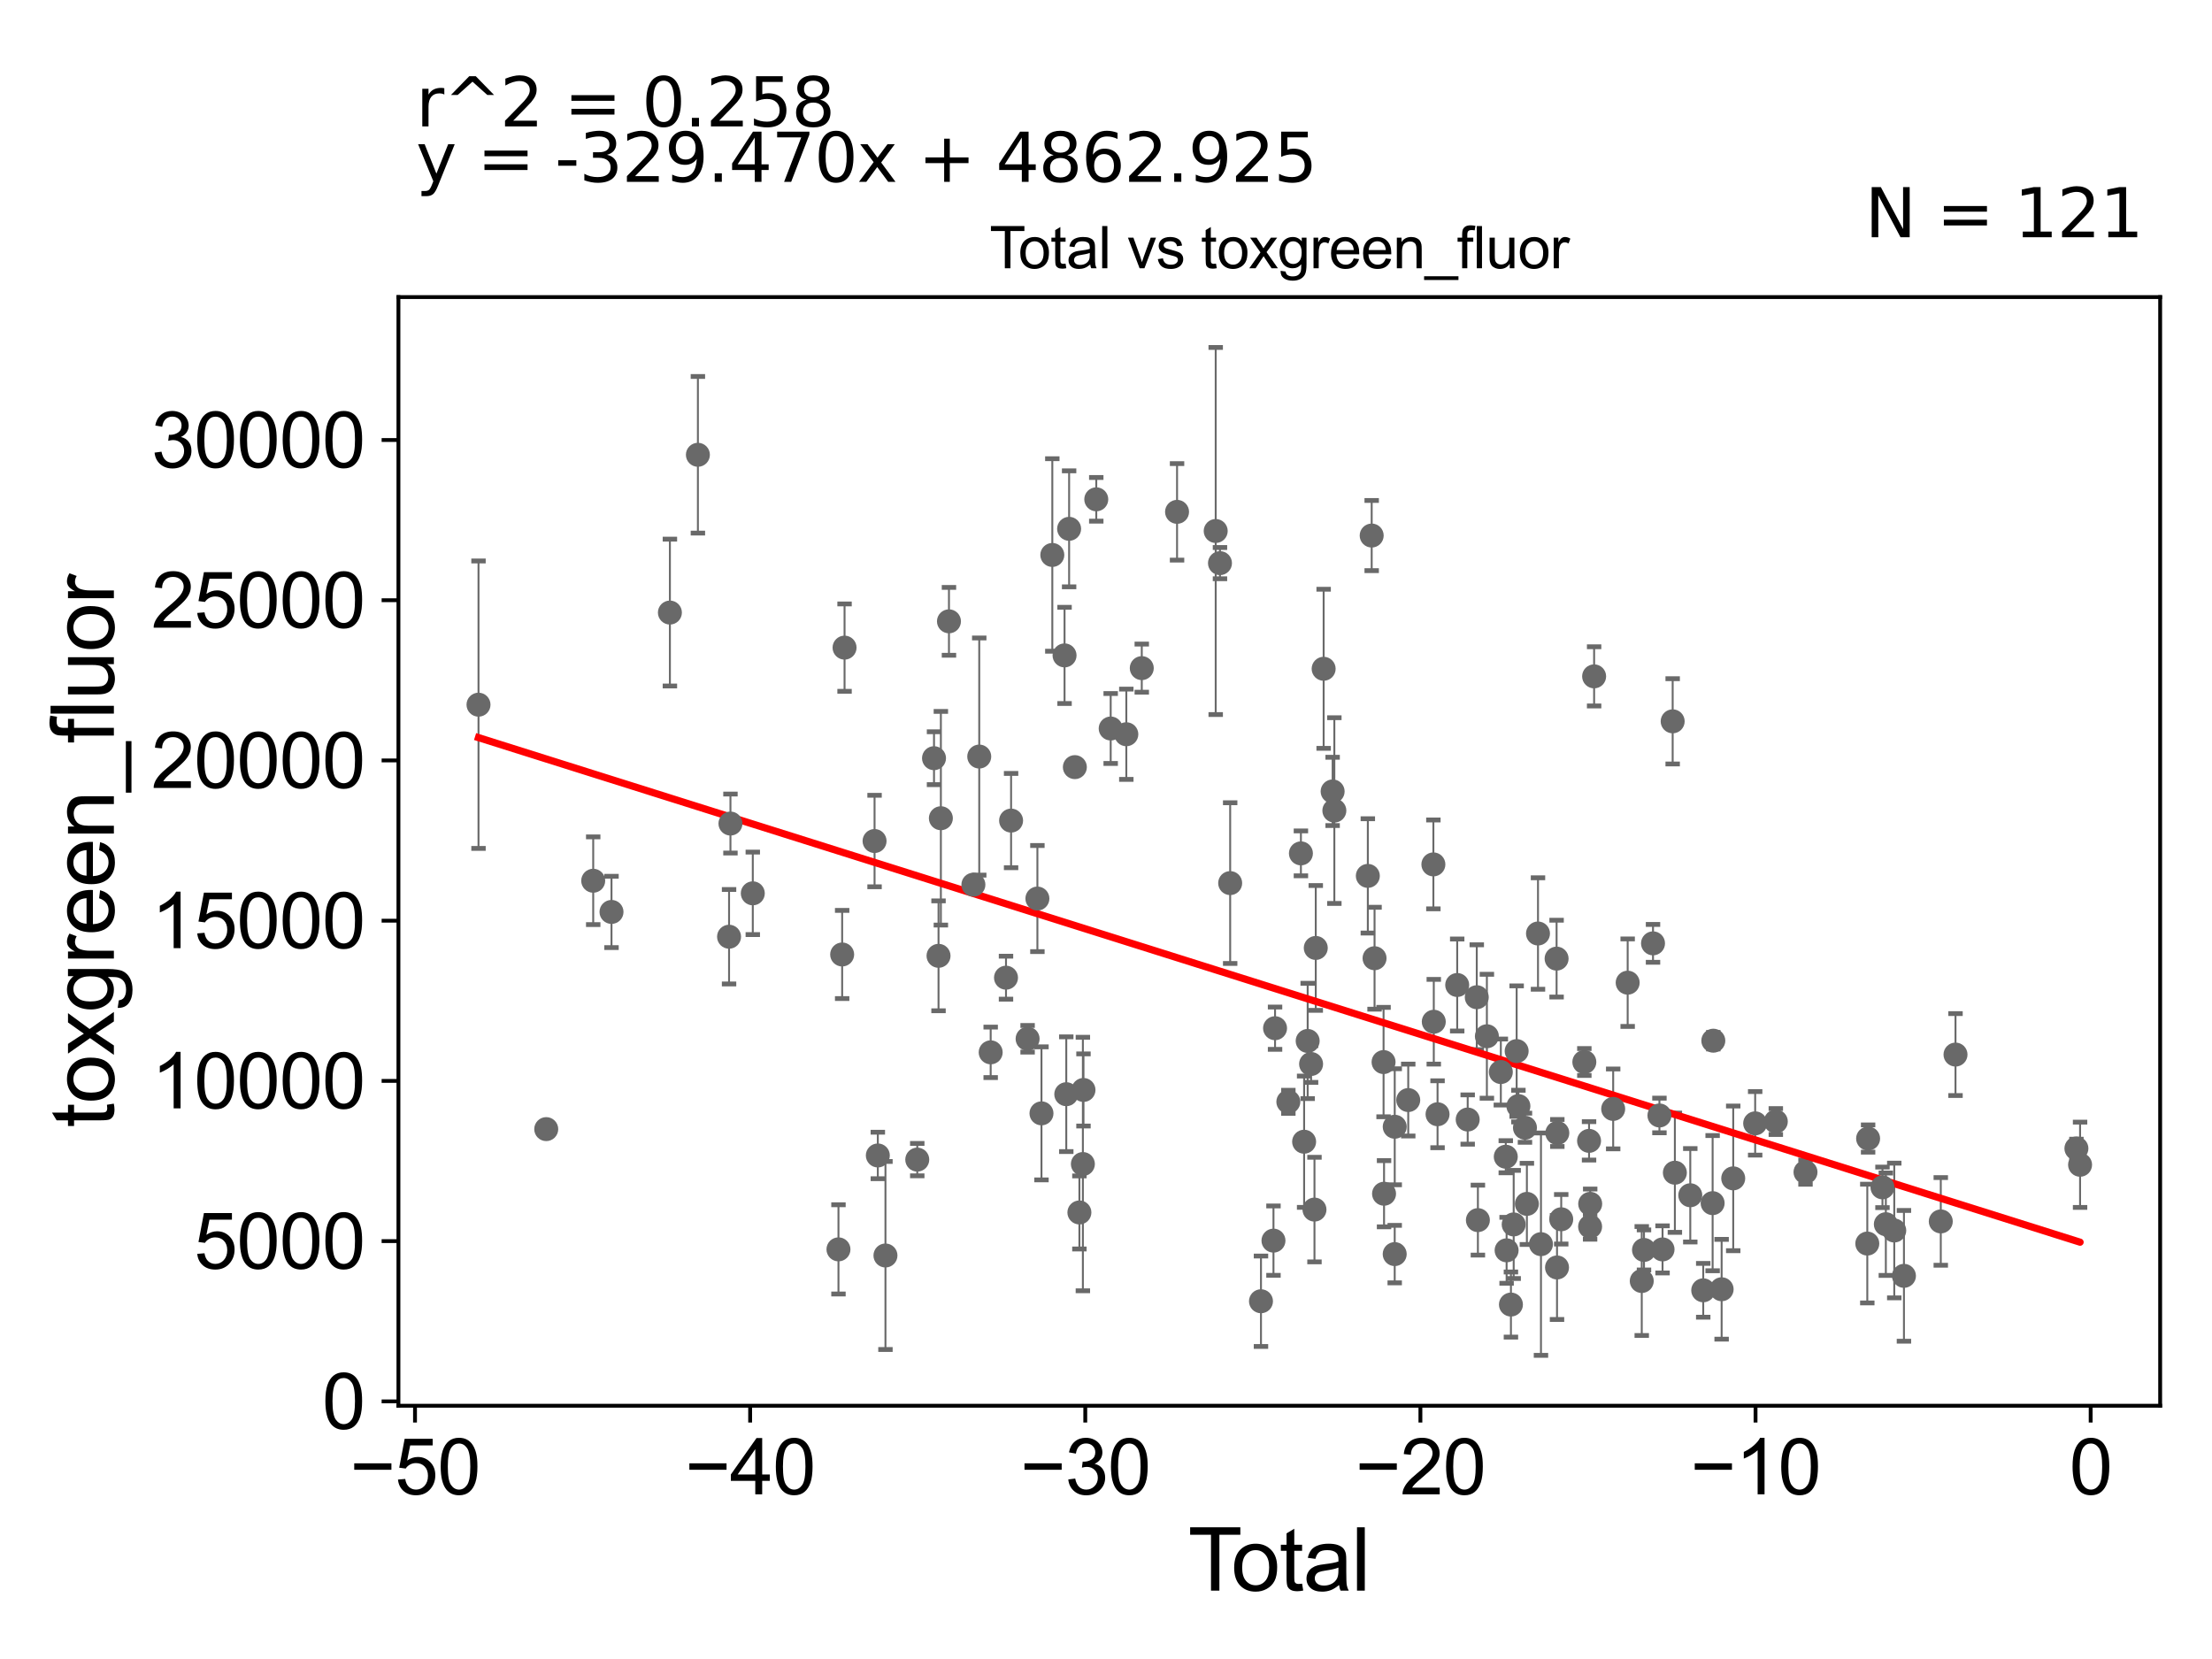 <?xml version="1.0" encoding="utf-8" standalone="no"?>
<!DOCTYPE svg PUBLIC "-//W3C//DTD SVG 1.1//EN"
  "http://www.w3.org/Graphics/SVG/1.1/DTD/svg11.dtd">
<svg xmlns:xlink="http://www.w3.org/1999/xlink" width="460.8pt" height="345.6pt" viewBox="0 0 460.8 345.6" xmlns="http://www.w3.org/2000/svg" version="1.1">
 <defs>
  <style type="text/css">*{stroke-linejoin: round; stroke-linecap: butt}</style>
 </defs>
 <g id="figure_1">
  <g id="patch_1">
   <path d="M 0 345.6 
L 460.8 345.6 
L 460.8 0 
L 0 0 
z
" style="fill: #ffffff"/>
  </g>
  <g id="axes_1">
   <g id="patch_2">
    <path d="M 83 292.84 
L 450 292.84 
L 450 61.886 
L 83 61.886 
z
" style="fill: #ffffff"/>
   </g>
   <g id="PathCollection_1">
    <defs>
     <path id="m56b24e47ac" d="M 0 1.118 
C 0.297 1.118 0.581 1 0.791 0.791 
C 1 0.581 1.118 0.297 1.118 0 
C 1.118 -0.297 1 -0.581 0.791 -0.791 
C 0.581 -1 0.297 -1.118 0 -1.118 
C -0.297 -1.118 -0.581 -1 -0.791 -0.791 
C -1 -0.581 -1.118 -0.297 -1.118 0 
C -1.118 0.297 -1 0.581 -0.791 0.791 
C -0.581 1 -0.297 1.118 0 1.118 
z
" style="stroke: #696969"/>
    </defs>
    <g clip-path="url(#pb2aa499b0f)">
     <use xlink:href="#m56b24e47ac" x="99.682" y="146.799" style="fill: #696969; stroke: #696969"/>
     <use xlink:href="#m56b24e47ac" x="320.392" y="194.466" style="fill: #696969; stroke: #696969"/>
     <use xlink:href="#m56b24e47ac" x="318.079" y="250.791" style="fill: #696969; stroke: #696969"/>
     <use xlink:href="#m56b24e47ac" x="315.946" y="218.962" style="fill: #696969; stroke: #696969"/>
     <use xlink:href="#m56b24e47ac" x="314.755" y="271.762" style="fill: #696969; stroke: #696969"/>
     <use xlink:href="#m56b24e47ac" x="313.854" y="260.466" style="fill: #696969; stroke: #696969"/>
     <use xlink:href="#m56b24e47ac" x="313.681" y="240.969" style="fill: #696969; stroke: #696969"/>
     <use xlink:href="#m56b24e47ac" x="309.745" y="215.871" style="fill: #696969; stroke: #696969"/>
     <use xlink:href="#m56b24e47ac" x="307.873" y="254.174" style="fill: #696969; stroke: #696969"/>
     <use xlink:href="#m56b24e47ac" x="299.469" y="232.118" style="fill: #696969; stroke: #696969"/>
     <use xlink:href="#m56b24e47ac" x="324.267" y="199.699" style="fill: #696969; stroke: #696969"/>
     <use xlink:href="#m56b24e47ac" x="298.599" y="180.071" style="fill: #696969; stroke: #696969"/>
     <use xlink:href="#m56b24e47ac" x="432.554" y="239.246" style="fill: #696969; stroke: #696969"/>
     <use xlink:href="#m56b24e47ac" x="286.345" y="199.617" style="fill: #696969; stroke: #696969"/>
     <use xlink:href="#m56b24e47ac" x="285.747" y="111.564" style="fill: #696969; stroke: #696969"/>
     <use xlink:href="#m56b24e47ac" x="284.944" y="182.464" style="fill: #696969; stroke: #696969"/>
     <use xlink:href="#m56b24e47ac" x="277.97" y="168.861" style="fill: #696969; stroke: #696969"/>
     <use xlink:href="#m56b24e47ac" x="277.611" y="164.868" style="fill: #696969; stroke: #696969"/>
     <use xlink:href="#m56b24e47ac" x="275.739" y="139.319" style="fill: #696969; stroke: #696969"/>
     <use xlink:href="#m56b24e47ac" x="274.099" y="197.474" style="fill: #696969; stroke: #696969"/>
     <use xlink:href="#m56b24e47ac" x="273.83" y="251.98" style="fill: #696969; stroke: #696969"/>
     <use xlink:href="#m56b24e47ac" x="288.322" y="248.676" style="fill: #696969; stroke: #696969"/>
     <use xlink:href="#m56b24e47ac" x="271.672" y="237.841" style="fill: #696969; stroke: #696969"/>
     <use xlink:href="#m56b24e47ac" x="324.356" y="264.036" style="fill: #696969; stroke: #696969"/>
     <use xlink:href="#m56b24e47ac" x="330.047" y="221.238" style="fill: #696969; stroke: #696969"/>
     <use xlink:href="#m56b24e47ac" x="396.627" y="265.783" style="fill: #696969; stroke: #696969"/>
     <use xlink:href="#m56b24e47ac" x="394.608" y="256.337" style="fill: #696969; stroke: #696969"/>
     <use xlink:href="#m56b24e47ac" x="392.855" y="255.027" style="fill: #696969; stroke: #696969"/>
     <use xlink:href="#m56b24e47ac" x="392.154" y="247.346" style="fill: #696969; stroke: #696969"/>
     <use xlink:href="#m56b24e47ac" x="388.992" y="259.059" style="fill: #696969; stroke: #696969"/>
     <use xlink:href="#m56b24e47ac" x="369.935" y="233.634" style="fill: #696969; stroke: #696969"/>
     <use xlink:href="#m56b24e47ac" x="361.062" y="245.475" style="fill: #696969; stroke: #696969"/>
     <use xlink:href="#m56b24e47ac" x="358.647" y="268.575" style="fill: #696969; stroke: #696969"/>
     <use xlink:href="#m56b24e47ac" x="356.915" y="216.795" style="fill: #696969; stroke: #696969"/>
     <use xlink:href="#m56b24e47ac" x="325.232" y="253.998" style="fill: #696969; stroke: #696969"/>
     <use xlink:href="#m56b24e47ac" x="356.773" y="250.638" style="fill: #696969; stroke: #696969"/>
     <use xlink:href="#m56b24e47ac" x="352.116" y="248.995" style="fill: #696969; stroke: #696969"/>
     <use xlink:href="#m56b24e47ac" x="348.907" y="244.296" style="fill: #696969; stroke: #696969"/>
     <use xlink:href="#m56b24e47ac" x="348.448" y="150.267" style="fill: #696969; stroke: #696969"/>
     <use xlink:href="#m56b24e47ac" x="346.339" y="260.275" style="fill: #696969; stroke: #696969"/>
     <use xlink:href="#m56b24e47ac" x="344.353" y="196.517" style="fill: #696969; stroke: #696969"/>
     <use xlink:href="#m56b24e47ac" x="342.474" y="260.386" style="fill: #696969; stroke: #696969"/>
     <use xlink:href="#m56b24e47ac" x="342.007" y="266.858" style="fill: #696969; stroke: #696969"/>
     <use xlink:href="#m56b24e47ac" x="332.085" y="140.898" style="fill: #696969; stroke: #696969"/>
     <use xlink:href="#m56b24e47ac" x="331.266" y="250.778" style="fill: #696969; stroke: #696969"/>
     <use xlink:href="#m56b24e47ac" x="354.814" y="268.794" style="fill: #696969; stroke: #696969"/>
     <use xlink:href="#m56b24e47ac" x="271.004" y="177.774" style="fill: #696969; stroke: #696969"/>
     <use xlink:href="#m56b24e47ac" x="288.223" y="221.249" style="fill: #696969; stroke: #696969"/>
     <use xlink:href="#m56b24e47ac" x="265.617" y="214.193" style="fill: #696969; stroke: #696969"/>
     <use xlink:href="#m56b24e47ac" x="221.766" y="136.532" style="fill: #696969; stroke: #696969"/>
     <use xlink:href="#m56b24e47ac" x="219.216" y="115.608" style="fill: #696969; stroke: #696969"/>
     <use xlink:href="#m56b24e47ac" x="268.386" y="229.523" style="fill: #696969; stroke: #696969"/>
     <use xlink:href="#m56b24e47ac" x="209.569" y="203.67" style="fill: #696969; stroke: #696969"/>
     <use xlink:href="#m56b24e47ac" x="203.994" y="157.604" style="fill: #696969; stroke: #696969"/>
     <use xlink:href="#m56b24e47ac" x="197.686" y="129.434" style="fill: #696969; stroke: #696969"/>
     <use xlink:href="#m56b24e47ac" x="222.717" y="110.163" style="fill: #696969; stroke: #696969"/>
     <use xlink:href="#m56b24e47ac" x="196" y="170.452" style="fill: #696969; stroke: #696969"/>
     <use xlink:href="#m56b24e47ac" x="194.572" y="157.946" style="fill: #696969; stroke: #696969"/>
     <use xlink:href="#m56b24e47ac" x="182.187" y="175.201" style="fill: #696969; stroke: #696969"/>
     <use xlink:href="#m56b24e47ac" x="175.937" y="134.913" style="fill: #696969; stroke: #696969"/>
     <use xlink:href="#m56b24e47ac" x="152.167" y="171.561" style="fill: #696969; stroke: #696969"/>
     <use xlink:href="#m56b24e47ac" x="145.385" y="94.742" style="fill: #696969; stroke: #696969"/>
     <use xlink:href="#m56b24e47ac" x="139.552" y="127.609" style="fill: #696969; stroke: #696969"/>
     <use xlink:href="#m56b24e47ac" x="195.513" y="199.116" style="fill: #696969; stroke: #696969"/>
     <use xlink:href="#m56b24e47ac" x="223.913" y="159.806" style="fill: #696969; stroke: #696969"/>
     <use xlink:href="#m56b24e47ac" x="210.628" y="170.942" style="fill: #696969; stroke: #696969"/>
     <use xlink:href="#m56b24e47ac" x="433.318" y="242.644" style="fill: #696969; stroke: #696969"/>
     <use xlink:href="#m56b24e47ac" x="256.267" y="183.966" style="fill: #696969; stroke: #696969"/>
     <use xlink:href="#m56b24e47ac" x="254.143" y="117.311" style="fill: #696969; stroke: #696969"/>
     <use xlink:href="#m56b24e47ac" x="253.253" y="110.616" style="fill: #696969; stroke: #696969"/>
     <use xlink:href="#m56b24e47ac" x="245.202" y="106.628" style="fill: #696969; stroke: #696969"/>
     <use xlink:href="#m56b24e47ac" x="225.583" y="242.489" style="fill: #696969; stroke: #696969"/>
     <use xlink:href="#m56b24e47ac" x="237.852" y="139.182" style="fill: #696969; stroke: #696969"/>
     <use xlink:href="#m56b24e47ac" x="234.633" y="152.957" style="fill: #696969; stroke: #696969"/>
     <use xlink:href="#m56b24e47ac" x="262.684" y="271.073" style="fill: #696969; stroke: #696969"/>
     <use xlink:href="#m56b24e47ac" x="228.373" y="104.017" style="fill: #696969; stroke: #696969"/>
     <use xlink:href="#m56b24e47ac" x="231.376" y="151.761" style="fill: #696969; stroke: #696969"/>
    </g>
   </g>
   <g id="PathCollection_2">
    <g clip-path="url(#pb2aa499b0f)">
     <use xlink:href="#m56b24e47ac" x="331.248" y="255.531" style="fill: #696969; stroke: #696969"/>
     <use xlink:href="#m56b24e47ac" x="224.858" y="252.578" style="fill: #696969; stroke: #696969"/>
     <use xlink:href="#m56b24e47ac" x="182.868" y="240.703" style="fill: #696969; stroke: #696969"/>
     <use xlink:href="#m56b24e47ac" x="184.457" y="261.542" style="fill: #696969; stroke: #696969"/>
     <use xlink:href="#m56b24e47ac" x="191.082" y="241.568" style="fill: #696969; stroke: #696969"/>
     <use xlink:href="#m56b24e47ac" x="174.668" y="260.266" style="fill: #696969; stroke: #696969"/>
     <use xlink:href="#m56b24e47ac" x="113.791" y="235.215" style="fill: #696969; stroke: #696969"/>
     <use xlink:href="#m56b24e47ac" x="156.821" y="186.098" style="fill: #696969; stroke: #696969"/>
     <use xlink:href="#m56b24e47ac" x="123.577" y="183.474" style="fill: #696969; stroke: #696969"/>
     <use xlink:href="#m56b24e47ac" x="290.547" y="234.723" style="fill: #696969; stroke: #696969"/>
     <use xlink:href="#m56b24e47ac" x="202.776" y="184.294" style="fill: #696969; stroke: #696969"/>
     <use xlink:href="#m56b24e47ac" x="225.71" y="227.058" style="fill: #696969; stroke: #696969"/>
     <use xlink:href="#m56b24e47ac" x="175.437" y="198.836" style="fill: #696969; stroke: #696969"/>
     <use xlink:href="#m56b24e47ac" x="127.387" y="189.971" style="fill: #696969; stroke: #696969"/>
     <use xlink:href="#m56b24e47ac" x="206.377" y="219.221" style="fill: #696969; stroke: #696969"/>
     <use xlink:href="#m56b24e47ac" x="222.125" y="227.943" style="fill: #696969; stroke: #696969"/>
     <use xlink:href="#m56b24e47ac" x="151.877" y="195.136" style="fill: #696969; stroke: #696969"/>
     <use xlink:href="#m56b24e47ac" x="214.069" y="216.398" style="fill: #696969; stroke: #696969"/>
     <use xlink:href="#m56b24e47ac" x="216.109" y="187.187" style="fill: #696969; stroke: #696969"/>
     <use xlink:href="#m56b24e47ac" x="216.959" y="231.933" style="fill: #696969; stroke: #696969"/>
    </g>
   </g>
   <g id="PathCollection_3">
    <g clip-path="url(#pb2aa499b0f)">
     <use xlink:href="#m56b24e47ac" x="365.633" y="234.016" style="fill: #696969; stroke: #696969"/>
     <use xlink:href="#m56b24e47ac" x="265.288" y="258.444" style="fill: #696969; stroke: #696969"/>
     <use xlink:href="#m56b24e47ac" x="404.3" y="254.444" style="fill: #696969; stroke: #696969"/>
     <use xlink:href="#m56b24e47ac" x="407.368" y="219.687" style="fill: #696969; stroke: #696969"/>
     <use xlink:href="#m56b24e47ac" x="376.119" y="244.176" style="fill: #696969; stroke: #696969"/>
     <use xlink:href="#m56b24e47ac" x="272.412" y="216.849" style="fill: #696969; stroke: #696969"/>
     <use xlink:href="#m56b24e47ac" x="273.124" y="221.649" style="fill: #696969; stroke: #696969"/>
     <use xlink:href="#m56b24e47ac" x="389.161" y="237.176" style="fill: #696969; stroke: #696969"/>
     <use xlink:href="#m56b24e47ac" x="298.683" y="212.847" style="fill: #696969; stroke: #696969"/>
     <use xlink:href="#m56b24e47ac" x="339.074" y="204.71" style="fill: #696969; stroke: #696969"/>
     <use xlink:href="#m56b24e47ac" x="331.03" y="237.665" style="fill: #696969; stroke: #696969"/>
     <use xlink:href="#m56b24e47ac" x="324.418" y="236.021" style="fill: #696969; stroke: #696969"/>
     <use xlink:href="#m56b24e47ac" x="321.012" y="259.18" style="fill: #696969; stroke: #696969"/>
     <use xlink:href="#m56b24e47ac" x="317.678" y="234.929" style="fill: #696969; stroke: #696969"/>
     <use xlink:href="#m56b24e47ac" x="316.312" y="230.417" style="fill: #696969; stroke: #696969"/>
     <use xlink:href="#m56b24e47ac" x="315.329" y="255.073" style="fill: #696969; stroke: #696969"/>
     <use xlink:href="#m56b24e47ac" x="290.543" y="261.252" style="fill: #696969; stroke: #696969"/>
     <use xlink:href="#m56b24e47ac" x="312.651" y="223.324" style="fill: #696969; stroke: #696969"/>
     <use xlink:href="#m56b24e47ac" x="293.362" y="229.163" style="fill: #696969; stroke: #696969"/>
     <use xlink:href="#m56b24e47ac" x="307.639" y="207.739" style="fill: #696969; stroke: #696969"/>
     <use xlink:href="#m56b24e47ac" x="305.747" y="233.218" style="fill: #696969; stroke: #696969"/>
     <use xlink:href="#m56b24e47ac" x="303.562" y="205.193" style="fill: #696969; stroke: #696969"/>
     <use xlink:href="#m56b24e47ac" x="345.691" y="232.373" style="fill: #696969; stroke: #696969"/>
     <use xlink:href="#m56b24e47ac" x="336.055" y="231.007" style="fill: #696969; stroke: #696969"/>
    </g>
   </g>
   <g id="matplotlib.axis_1">
    <g id="xtick_1">
     <g id="line2d_1">
      <defs>
       <path id="mdc98c481e4" d="M 0 0 
L 0 3.5 
" style="stroke: #000000; stroke-width: 0.8"/>
      </defs>
      <g>
       <use xlink:href="#mdc98c481e4" x="86.453" y="292.84" style="stroke: #000000; stroke-width: 0.8"/>
      </g>
     </g>
     <g id="text_1">
      <!-- −50 -->
      <g transform="translate(72.883 311.293)scale(0.16 -0.16)">
       <defs>
        <path id="ArialMT-2212" d="M 3381 1997 
L 356 1997 
L 356 2522 
L 3381 2522 
L 3381 1997 
z
" transform="scale(0.016)"/>
        <path id="ArialMT-35" d="M 266 1200 
L 856 1250 
Q 922 819 1161 601 
Q 1400 384 1738 384 
Q 2144 384 2425 690 
Q 2706 997 2706 1503 
Q 2706 1984 2436 2262 
Q 2166 2541 1728 2541 
Q 1456 2541 1237 2417 
Q 1019 2294 894 2097 
L 366 2166 
L 809 4519 
L 3088 4519 
L 3088 3981 
L 1259 3981 
L 1013 2750 
Q 1425 3038 1878 3038 
Q 2478 3038 2890 2622 
Q 3303 2206 3303 1553 
Q 3303 931 2941 478 
Q 2500 -78 1738 -78 
Q 1113 -78 717 272 
Q 322 622 266 1200 
z
" transform="scale(0.016)"/>
        <path id="ArialMT-30" d="M 266 2259 
Q 266 3072 433 3567 
Q 600 4063 929 4331 
Q 1259 4600 1759 4600 
Q 2128 4600 2406 4451 
Q 2684 4303 2865 4023 
Q 3047 3744 3150 3342 
Q 3253 2941 3253 2259 
Q 3253 1453 3087 958 
Q 2922 463 2592 192 
Q 2263 -78 1759 -78 
Q 1097 -78 719 397 
Q 266 969 266 2259 
z
M 844 2259 
Q 844 1131 1108 757 
Q 1372 384 1759 384 
Q 2147 384 2411 759 
Q 2675 1134 2675 2259 
Q 2675 3391 2411 3762 
Q 2147 4134 1753 4134 
Q 1366 4134 1134 3806 
Q 844 3388 844 2259 
z
" transform="scale(0.016)"/>
       </defs>
       <use xlink:href="#ArialMT-2212"/>
       <use xlink:href="#ArialMT-35" x="58.398"/>
       <use xlink:href="#ArialMT-30" x="114.014"/>
      </g>
     </g>
    </g>
    <g id="xtick_2">
     <g id="line2d_2">
      <g>
       <use xlink:href="#mdc98c481e4" x="156.268" y="292.84" style="stroke: #000000; stroke-width: 0.8"/>
      </g>
     </g>
     <g id="text_2">
      <!-- −40 -->
      <g transform="translate(142.698 311.293)scale(0.16 -0.16)">
       <defs>
        <path id="ArialMT-34" d="M 2069 0 
L 2069 1097 
L 81 1097 
L 81 1613 
L 2172 4581 
L 2631 4581 
L 2631 1613 
L 3250 1613 
L 3250 1097 
L 2631 1097 
L 2631 0 
L 2069 0 
z
M 2069 1613 
L 2069 3678 
L 634 1613 
L 2069 1613 
z
" transform="scale(0.016)"/>
       </defs>
       <use xlink:href="#ArialMT-2212"/>
       <use xlink:href="#ArialMT-34" x="58.398"/>
       <use xlink:href="#ArialMT-30" x="114.014"/>
      </g>
     </g>
    </g>
    <g id="xtick_3">
     <g id="line2d_3">
      <g>
       <use xlink:href="#mdc98c481e4" x="226.082" y="292.84" style="stroke: #000000; stroke-width: 0.8"/>
      </g>
     </g>
     <g id="text_3">
      <!-- −30 -->
      <g transform="translate(212.512 311.293)scale(0.16 -0.16)">
       <defs>
        <path id="ArialMT-33" d="M 269 1209 
L 831 1284 
Q 928 806 1161 595 
Q 1394 384 1728 384 
Q 2125 384 2398 659 
Q 2672 934 2672 1341 
Q 2672 1728 2419 1979 
Q 2166 2231 1775 2231 
Q 1616 2231 1378 2169 
L 1441 2663 
Q 1497 2656 1531 2656 
Q 1891 2656 2178 2843 
Q 2466 3031 2466 3422 
Q 2466 3731 2256 3934 
Q 2047 4138 1716 4138 
Q 1388 4138 1169 3931 
Q 950 3725 888 3313 
L 325 3413 
Q 428 3978 793 4289 
Q 1159 4600 1703 4600 
Q 2078 4600 2393 4439 
Q 2709 4278 2876 4000 
Q 3044 3722 3044 3409 
Q 3044 3113 2884 2869 
Q 2725 2625 2413 2481 
Q 2819 2388 3044 2092 
Q 3269 1797 3269 1353 
Q 3269 753 2831 336 
Q 2394 -81 1725 -81 
Q 1122 -81 723 278 
Q 325 638 269 1209 
z
" transform="scale(0.016)"/>
       </defs>
       <use xlink:href="#ArialMT-2212"/>
       <use xlink:href="#ArialMT-33" x="58.398"/>
       <use xlink:href="#ArialMT-30" x="114.014"/>
      </g>
     </g>
    </g>
    <g id="xtick_4">
     <g id="line2d_4">
      <g>
       <use xlink:href="#mdc98c481e4" x="295.896" y="292.84" style="stroke: #000000; stroke-width: 0.8"/>
      </g>
     </g>
     <g id="text_4">
      <!-- −20 -->
      <g transform="translate(282.326 311.293)scale(0.16 -0.16)">
       <defs>
        <path id="ArialMT-32" d="M 3222 541 
L 3222 0 
L 194 0 
Q 188 203 259 391 
Q 375 700 629 1000 
Q 884 1300 1366 1694 
Q 2113 2306 2375 2664 
Q 2638 3022 2638 3341 
Q 2638 3675 2398 3904 
Q 2159 4134 1775 4134 
Q 1369 4134 1125 3890 
Q 881 3647 878 3216 
L 300 3275 
Q 359 3922 746 4261 
Q 1134 4600 1788 4600 
Q 2447 4600 2831 4234 
Q 3216 3869 3216 3328 
Q 3216 3053 3103 2787 
Q 2991 2522 2730 2228 
Q 2469 1934 1863 1422 
Q 1356 997 1212 845 
Q 1069 694 975 541 
L 3222 541 
z
" transform="scale(0.016)"/>
       </defs>
       <use xlink:href="#ArialMT-2212"/>
       <use xlink:href="#ArialMT-32" x="58.398"/>
       <use xlink:href="#ArialMT-30" x="114.014"/>
      </g>
     </g>
    </g>
    <g id="xtick_5">
     <g id="line2d_5">
      <g>
       <use xlink:href="#mdc98c481e4" x="365.71" y="292.84" style="stroke: #000000; stroke-width: 0.8"/>
      </g>
     </g>
     <g id="text_5">
      <!-- −10 -->
      <g transform="translate(352.14 311.293)scale(0.16 -0.16)">
       <defs>
        <path id="ArialMT-31" d="M 2384 0 
L 1822 0 
L 1822 3584 
Q 1619 3391 1289 3197 
Q 959 3003 697 2906 
L 697 3450 
Q 1169 3672 1522 3987 
Q 1875 4303 2022 4600 
L 2384 4600 
L 2384 0 
z
" transform="scale(0.016)"/>
       </defs>
       <use xlink:href="#ArialMT-2212"/>
       <use xlink:href="#ArialMT-31" x="58.398"/>
       <use xlink:href="#ArialMT-30" x="114.014"/>
      </g>
     </g>
    </g>
    <g id="xtick_6">
     <g id="line2d_6">
      <g>
       <use xlink:href="#mdc98c481e4" x="435.524" y="292.84" style="stroke: #000000; stroke-width: 0.8"/>
      </g>
     </g>
     <g id="text_6">
      <!-- 0 -->
      <g transform="translate(431.075 311.293)scale(0.16 -0.16)">
       <use xlink:href="#ArialMT-30"/>
      </g>
     </g>
    </g>
    <g id="text_7">
     <!-- Total -->
     <g transform="translate(247.495 331.357)scale(0.18 -0.18)">
      <defs>
       <path id="ArialMT-54" d="M 1659 0 
L 1659 4041 
L 150 4041 
L 150 4581 
L 3781 4581 
L 3781 4041 
L 2266 4041 
L 2266 0 
L 1659 0 
z
" transform="scale(0.016)"/>
       <path id="ArialMT-6f" d="M 213 1659 
Q 213 2581 725 3025 
Q 1153 3394 1769 3394 
Q 2453 3394 2887 2945 
Q 3322 2497 3322 1706 
Q 3322 1066 3130 698 
Q 2938 331 2570 128 
Q 2203 -75 1769 -75 
Q 1072 -75 642 372 
Q 213 819 213 1659 
z
M 791 1659 
Q 791 1022 1069 705 
Q 1347 388 1769 388 
Q 2188 388 2466 706 
Q 2744 1025 2744 1678 
Q 2744 2294 2464 2611 
Q 2184 2928 1769 2928 
Q 1347 2928 1069 2612 
Q 791 2297 791 1659 
z
" transform="scale(0.016)"/>
       <path id="ArialMT-74" d="M 1650 503 
L 1731 6 
Q 1494 -44 1306 -44 
Q 1000 -44 831 53 
Q 663 150 594 308 
Q 525 466 525 972 
L 525 2881 
L 113 2881 
L 113 3319 
L 525 3319 
L 525 4141 
L 1084 4478 
L 1084 3319 
L 1650 3319 
L 1650 2881 
L 1084 2881 
L 1084 941 
Q 1084 700 1114 631 
Q 1144 563 1211 522 
Q 1278 481 1403 481 
Q 1497 481 1650 503 
z
" transform="scale(0.016)"/>
       <path id="ArialMT-61" d="M 2588 409 
Q 2275 144 1986 34 
Q 1697 -75 1366 -75 
Q 819 -75 525 192 
Q 231 459 231 875 
Q 231 1119 342 1320 
Q 453 1522 633 1644 
Q 813 1766 1038 1828 
Q 1203 1872 1538 1913 
Q 2219 1994 2541 2106 
Q 2544 2222 2544 2253 
Q 2544 2597 2384 2738 
Q 2169 2928 1744 2928 
Q 1347 2928 1158 2789 
Q 969 2650 878 2297 
L 328 2372 
Q 403 2725 575 2942 
Q 747 3159 1072 3276 
Q 1397 3394 1825 3394 
Q 2250 3394 2515 3294 
Q 2781 3194 2906 3042 
Q 3031 2891 3081 2659 
Q 3109 2516 3109 2141 
L 3109 1391 
Q 3109 606 3145 398 
Q 3181 191 3288 0 
L 2700 0 
Q 2613 175 2588 409 
z
M 2541 1666 
Q 2234 1541 1622 1453 
Q 1275 1403 1131 1340 
Q 988 1278 909 1158 
Q 831 1038 831 891 
Q 831 666 1001 516 
Q 1172 366 1500 366 
Q 1825 366 2078 508 
Q 2331 650 2450 897 
Q 2541 1088 2541 1459 
L 2541 1666 
z
" transform="scale(0.016)"/>
       <path id="ArialMT-6c" d="M 409 0 
L 409 4581 
L 972 4581 
L 972 0 
L 409 0 
z
" transform="scale(0.016)"/>
      </defs>
      <use xlink:href="#ArialMT-54"/>
      <use xlink:href="#ArialMT-6f" x="49.959"/>
      <use xlink:href="#ArialMT-74" x="105.574"/>
      <use xlink:href="#ArialMT-61" x="133.357"/>
      <use xlink:href="#ArialMT-6c" x="188.973"/>
     </g>
    </g>
   </g>
   <g id="matplotlib.axis_2">
    <g id="ytick_1">
     <g id="line2d_7">
      <defs>
       <path id="m2ae6523521" d="M 0 0 
L -3.5 0 
" style="stroke: #000000; stroke-width: 0.8"/>
      </defs>
      <g>
       <use xlink:href="#m2ae6523521" x="83" y="291.928" style="stroke: #000000; stroke-width: 0.8"/>
      </g>
     </g>
     <g id="text_8">
      <!-- 0 -->
      <g transform="translate(67.103 297.654)scale(0.16 -0.16)">
       <use xlink:href="#ArialMT-30"/>
      </g>
     </g>
    </g>
    <g id="ytick_2">
     <g id="line2d_8">
      <g>
       <use xlink:href="#m2ae6523521" x="83" y="258.549" style="stroke: #000000; stroke-width: 0.8"/>
      </g>
     </g>
     <g id="text_9">
      <!-- 5000 -->
      <g transform="translate(40.41 264.276)scale(0.16 -0.16)">
       <use xlink:href="#ArialMT-35"/>
       <use xlink:href="#ArialMT-30" x="55.615"/>
       <use xlink:href="#ArialMT-30" x="111.23"/>
       <use xlink:href="#ArialMT-30" x="166.846"/>
      </g>
     </g>
    </g>
    <g id="ytick_3">
     <g id="line2d_9">
      <g>
       <use xlink:href="#m2ae6523521" x="83" y="225.171" style="stroke: #000000; stroke-width: 0.8"/>
      </g>
     </g>
     <g id="text_10">
      <!-- 10000 -->
      <g transform="translate(31.512 230.897)scale(0.16 -0.16)">
       <use xlink:href="#ArialMT-31"/>
       <use xlink:href="#ArialMT-30" x="55.615"/>
       <use xlink:href="#ArialMT-30" x="111.23"/>
       <use xlink:href="#ArialMT-30" x="166.846"/>
       <use xlink:href="#ArialMT-30" x="222.461"/>
      </g>
     </g>
    </g>
    <g id="ytick_4">
     <g id="line2d_10">
      <g>
       <use xlink:href="#m2ae6523521" x="83" y="191.793" style="stroke: #000000; stroke-width: 0.8"/>
      </g>
     </g>
     <g id="text_11">
      <!-- 15000 -->
      <g transform="translate(31.512 197.519)scale(0.16 -0.16)">
       <use xlink:href="#ArialMT-31"/>
       <use xlink:href="#ArialMT-35" x="55.615"/>
       <use xlink:href="#ArialMT-30" x="111.23"/>
       <use xlink:href="#ArialMT-30" x="166.846"/>
       <use xlink:href="#ArialMT-30" x="222.461"/>
      </g>
     </g>
    </g>
    <g id="ytick_5">
     <g id="line2d_11">
      <g>
       <use xlink:href="#m2ae6523521" x="83" y="158.414" style="stroke: #000000; stroke-width: 0.8"/>
      </g>
     </g>
     <g id="text_12">
      <!-- 20000 -->
      <g transform="translate(31.512 164.141)scale(0.16 -0.16)">
       <use xlink:href="#ArialMT-32"/>
       <use xlink:href="#ArialMT-30" x="55.615"/>
       <use xlink:href="#ArialMT-30" x="111.23"/>
       <use xlink:href="#ArialMT-30" x="166.846"/>
       <use xlink:href="#ArialMT-30" x="222.461"/>
      </g>
     </g>
    </g>
    <g id="ytick_6">
     <g id="line2d_12">
      <g>
       <use xlink:href="#m2ae6523521" x="83" y="125.036" style="stroke: #000000; stroke-width: 0.8"/>
      </g>
     </g>
     <g id="text_13">
      <!-- 25000 -->
      <g transform="translate(31.512 130.762)scale(0.16 -0.16)">
       <use xlink:href="#ArialMT-32"/>
       <use xlink:href="#ArialMT-35" x="55.615"/>
       <use xlink:href="#ArialMT-30" x="111.23"/>
       <use xlink:href="#ArialMT-30" x="166.846"/>
       <use xlink:href="#ArialMT-30" x="222.461"/>
      </g>
     </g>
    </g>
    <g id="ytick_7">
     <g id="line2d_13">
      <g>
       <use xlink:href="#m2ae6523521" x="83" y="91.658" style="stroke: #000000; stroke-width: 0.8"/>
      </g>
     </g>
     <g id="text_14">
      <!-- 30000 -->
      <g transform="translate(31.512 97.384)scale(0.16 -0.16)">
       <use xlink:href="#ArialMT-33"/>
       <use xlink:href="#ArialMT-30" x="55.615"/>
       <use xlink:href="#ArialMT-30" x="111.23"/>
       <use xlink:href="#ArialMT-30" x="166.846"/>
       <use xlink:href="#ArialMT-30" x="222.461"/>
      </g>
     </g>
    </g>
    <g id="text_15">
     <!-- toxgreen_fluor -->
     <g transform="translate(23.724 234.895)rotate(-90)scale(0.18 -0.18)">
      <defs>
       <path id="ArialMT-78" d="M 47 0 
L 1259 1725 
L 138 3319 
L 841 3319 
L 1350 2541 
Q 1494 2319 1581 2169 
Q 1719 2375 1834 2534 
L 2394 3319 
L 3066 3319 
L 1919 1756 
L 3153 0 
L 2463 0 
L 1781 1031 
L 1600 1309 
L 728 0 
L 47 0 
z
" transform="scale(0.016)"/>
       <path id="ArialMT-67" d="M 319 -275 
L 866 -356 
Q 900 -609 1056 -725 
Q 1266 -881 1628 -881 
Q 2019 -881 2231 -725 
Q 2444 -569 2519 -288 
Q 2563 -116 2559 434 
Q 2191 0 1641 0 
Q 956 0 581 494 
Q 206 988 206 1678 
Q 206 2153 378 2554 
Q 550 2956 876 3175 
Q 1203 3394 1644 3394 
Q 2231 3394 2613 2919 
L 2613 3319 
L 3131 3319 
L 3131 450 
Q 3131 -325 2973 -648 
Q 2816 -972 2473 -1159 
Q 2131 -1347 1631 -1347 
Q 1038 -1347 672 -1080 
Q 306 -813 319 -275 
z
M 784 1719 
Q 784 1066 1043 766 
Q 1303 466 1694 466 
Q 2081 466 2343 764 
Q 2606 1063 2606 1700 
Q 2606 2309 2336 2618 
Q 2066 2928 1684 2928 
Q 1309 2928 1046 2623 
Q 784 2319 784 1719 
z
" transform="scale(0.016)"/>
       <path id="ArialMT-72" d="M 416 0 
L 416 3319 
L 922 3319 
L 922 2816 
Q 1116 3169 1280 3281 
Q 1444 3394 1641 3394 
Q 1925 3394 2219 3213 
L 2025 2691 
Q 1819 2813 1613 2813 
Q 1428 2813 1281 2702 
Q 1134 2591 1072 2394 
Q 978 2094 978 1738 
L 978 0 
L 416 0 
z
" transform="scale(0.016)"/>
       <path id="ArialMT-65" d="M 2694 1069 
L 3275 997 
Q 3138 488 2766 206 
Q 2394 -75 1816 -75 
Q 1088 -75 661 373 
Q 234 822 234 1631 
Q 234 2469 665 2931 
Q 1097 3394 1784 3394 
Q 2450 3394 2872 2941 
Q 3294 2488 3294 1666 
Q 3294 1616 3291 1516 
L 816 1516 
Q 847 969 1125 678 
Q 1403 388 1819 388 
Q 2128 388 2347 550 
Q 2566 713 2694 1069 
z
M 847 1978 
L 2700 1978 
Q 2663 2397 2488 2606 
Q 2219 2931 1791 2931 
Q 1403 2931 1139 2672 
Q 875 2413 847 1978 
z
" transform="scale(0.016)"/>
       <path id="ArialMT-6e" d="M 422 0 
L 422 3319 
L 928 3319 
L 928 2847 
Q 1294 3394 1984 3394 
Q 2284 3394 2536 3286 
Q 2788 3178 2913 3003 
Q 3038 2828 3088 2588 
Q 3119 2431 3119 2041 
L 3119 0 
L 2556 0 
L 2556 2019 
Q 2556 2363 2490 2533 
Q 2425 2703 2258 2804 
Q 2091 2906 1866 2906 
Q 1506 2906 1245 2678 
Q 984 2450 984 1813 
L 984 0 
L 422 0 
z
" transform="scale(0.016)"/>
       <path id="ArialMT-5f" d="M -97 -1272 
L -97 -866 
L 3631 -866 
L 3631 -1272 
L -97 -1272 
z
" transform="scale(0.016)"/>
       <path id="ArialMT-66" d="M 556 0 
L 556 2881 
L 59 2881 
L 59 3319 
L 556 3319 
L 556 3672 
Q 556 4006 616 4169 
Q 697 4388 901 4523 
Q 1106 4659 1475 4659 
Q 1713 4659 2000 4603 
L 1916 4113 
Q 1741 4144 1584 4144 
Q 1328 4144 1222 4034 
Q 1116 3925 1116 3625 
L 1116 3319 
L 1763 3319 
L 1763 2881 
L 1116 2881 
L 1116 0 
L 556 0 
z
" transform="scale(0.016)"/>
       <path id="ArialMT-75" d="M 2597 0 
L 2597 488 
Q 2209 -75 1544 -75 
Q 1250 -75 995 37 
Q 741 150 617 320 
Q 494 491 444 738 
Q 409 903 409 1263 
L 409 3319 
L 972 3319 
L 972 1478 
Q 972 1038 1006 884 
Q 1059 663 1231 536 
Q 1403 409 1656 409 
Q 1909 409 2131 539 
Q 2353 669 2445 892 
Q 2538 1116 2538 1541 
L 2538 3319 
L 3100 3319 
L 3100 0 
L 2597 0 
z
" transform="scale(0.016)"/>
      </defs>
      <use xlink:href="#ArialMT-74"/>
      <use xlink:href="#ArialMT-6f" x="27.783"/>
      <use xlink:href="#ArialMT-78" x="83.398"/>
      <use xlink:href="#ArialMT-67" x="133.398"/>
      <use xlink:href="#ArialMT-72" x="189.014"/>
      <use xlink:href="#ArialMT-65" x="222.314"/>
      <use xlink:href="#ArialMT-65" x="277.93"/>
      <use xlink:href="#ArialMT-6e" x="333.545"/>
      <use xlink:href="#ArialMT-5f" x="389.16"/>
      <use xlink:href="#ArialMT-66" x="444.775"/>
      <use xlink:href="#ArialMT-6c" x="472.559"/>
      <use xlink:href="#ArialMT-75" x="494.775"/>
      <use xlink:href="#ArialMT-6f" x="550.391"/>
      <use xlink:href="#ArialMT-72" x="606.006"/>
     </g>
    </g>
   </g>
   <g id="LineCollection_1">
    <path d="M 99.682 176.738 
L 99.682 116.86 
" clip-path="url(#pb2aa499b0f)" style="fill: none; stroke: #696969; stroke-width: 0.4"/>
    <path d="M 320.392 206.076 
L 320.392 182.857 
" clip-path="url(#pb2aa499b0f)" style="fill: none; stroke: #696969; stroke-width: 0.4"/>
    <path d="M 318.079 259.243 
L 318.079 242.34 
" clip-path="url(#pb2aa499b0f)" style="fill: none; stroke: #696969; stroke-width: 0.4"/>
    <path d="M 315.946 232.551 
L 315.946 205.373 
" clip-path="url(#pb2aa499b0f)" style="fill: none; stroke: #696969; stroke-width: 0.4"/>
    <path d="M 314.755 278.545 
L 314.755 264.979 
" clip-path="url(#pb2aa499b0f)" style="fill: none; stroke: #696969; stroke-width: 0.4"/>
    <path d="M 313.854 267.334 
L 313.854 253.598 
" clip-path="url(#pb2aa499b0f)" style="fill: none; stroke: #696969; stroke-width: 0.4"/>
    <path d="M 313.681 244.312 
L 313.681 237.626 
" clip-path="url(#pb2aa499b0f)" style="fill: none; stroke: #696969; stroke-width: 0.4"/>
    <path d="M 309.745 228.779 
L 309.745 202.962 
" clip-path="url(#pb2aa499b0f)" style="fill: none; stroke: #696969; stroke-width: 0.4"/>
    <path d="M 307.873 261.457 
L 307.873 246.89 
" clip-path="url(#pb2aa499b0f)" style="fill: none; stroke: #696969; stroke-width: 0.4"/>
    <path d="M 299.469 239.089 
L 299.469 225.147 
" clip-path="url(#pb2aa499b0f)" style="fill: none; stroke: #696969; stroke-width: 0.4"/>
    <path d="M 324.267 207.699 
L 324.267 191.699 
" clip-path="url(#pb2aa499b0f)" style="fill: none; stroke: #696969; stroke-width: 0.4"/>
    <path d="M 298.599 189.328 
L 298.599 170.814 
" clip-path="url(#pb2aa499b0f)" style="fill: none; stroke: #696969; stroke-width: 0.4"/>
    <path d="M 432.554 241.179 
L 432.554 237.313 
" clip-path="url(#pb2aa499b0f)" style="fill: none; stroke: #696969; stroke-width: 0.4"/>
    <path d="M 286.345 210.232 
L 286.345 189.002 
" clip-path="url(#pb2aa499b0f)" style="fill: none; stroke: #696969; stroke-width: 0.4"/>
    <path d="M 285.747 118.875 
L 285.747 104.254 
" clip-path="url(#pb2aa499b0f)" style="fill: none; stroke: #696969; stroke-width: 0.4"/>
    <path d="M 284.944 194.37 
L 284.944 170.558 
" clip-path="url(#pb2aa499b0f)" style="fill: none; stroke: #696969; stroke-width: 0.4"/>
    <path d="M 277.97 188.203 
L 277.97 149.518 
" clip-path="url(#pb2aa499b0f)" style="fill: none; stroke: #696969; stroke-width: 0.4"/>
    <path d="M 277.611 171.981 
L 277.611 157.754 
" clip-path="url(#pb2aa499b0f)" style="fill: none; stroke: #696969; stroke-width: 0.4"/>
    <path d="M 275.739 155.89 
L 275.739 122.749 
" clip-path="url(#pb2aa499b0f)" style="fill: none; stroke: #696969; stroke-width: 0.4"/>
    <path d="M 274.099 210.476 
L 274.099 184.472 
" clip-path="url(#pb2aa499b0f)" style="fill: none; stroke: #696969; stroke-width: 0.4"/>
    <path d="M 273.83 262.874 
L 273.83 241.087 
" clip-path="url(#pb2aa499b0f)" style="fill: none; stroke: #696969; stroke-width: 0.4"/>
    <path d="M 288.322 255.572 
L 288.322 241.779 
" clip-path="url(#pb2aa499b0f)" style="fill: none; stroke: #696969; stroke-width: 0.4"/>
    <path d="M 271.672 251.52 
L 271.672 224.163 
" clip-path="url(#pb2aa499b0f)" style="fill: none; stroke: #696969; stroke-width: 0.4"/>
    <path d="M 324.356 274.872 
L 324.356 253.2 
" clip-path="url(#pb2aa499b0f)" style="fill: none; stroke: #696969; stroke-width: 0.4"/>
    <path d="M 330.047 224.044 
L 330.047 218.432 
" clip-path="url(#pb2aa499b0f)" style="fill: none; stroke: #696969; stroke-width: 0.4"/>
    <path d="M 396.627 279.402 
L 396.627 252.163 
" clip-path="url(#pb2aa499b0f)" style="fill: none; stroke: #696969; stroke-width: 0.4"/>
    <path d="M 394.608 270.368 
L 394.608 242.307 
" clip-path="url(#pb2aa499b0f)" style="fill: none; stroke: #696969; stroke-width: 0.4"/>
    <path d="M 392.855 265.692 
L 392.855 244.361 
" clip-path="url(#pb2aa499b0f)" style="fill: none; stroke: #696969; stroke-width: 0.4"/>
    <path d="M 392.154 251.57 
L 392.154 243.122 
" clip-path="url(#pb2aa499b0f)" style="fill: none; stroke: #696969; stroke-width: 0.4"/>
    <path d="M 388.992 271.427 
L 388.992 246.691 
" clip-path="url(#pb2aa499b0f)" style="fill: none; stroke: #696969; stroke-width: 0.4"/>
    <path d="M 369.935 236.334 
L 369.935 230.933 
" clip-path="url(#pb2aa499b0f)" style="fill: none; stroke: #696969; stroke-width: 0.4"/>
    <path d="M 361.062 260.543 
L 361.062 230.407 
" clip-path="url(#pb2aa499b0f)" style="fill: none; stroke: #696969; stroke-width: 0.4"/>
    <path d="M 358.647 278.969 
L 358.647 258.182 
" clip-path="url(#pb2aa499b0f)" style="fill: none; stroke: #696969; stroke-width: 0.4"/>
    <path d="M 356.915 218.516 
L 356.915 215.074 
" clip-path="url(#pb2aa499b0f)" style="fill: none; stroke: #696969; stroke-width: 0.4"/>
    <path d="M 325.232 259.154 
L 325.232 248.842 
" clip-path="url(#pb2aa499b0f)" style="fill: none; stroke: #696969; stroke-width: 0.4"/>
    <path d="M 356.773 264.72 
L 356.773 236.556 
" clip-path="url(#pb2aa499b0f)" style="fill: none; stroke: #696969; stroke-width: 0.4"/>
    <path d="M 352.116 258.728 
L 352.116 239.263 
" clip-path="url(#pb2aa499b0f)" style="fill: none; stroke: #696969; stroke-width: 0.4"/>
    <path d="M 348.907 256.719 
L 348.907 231.874 
" clip-path="url(#pb2aa499b0f)" style="fill: none; stroke: #696969; stroke-width: 0.4"/>
    <path d="M 348.448 159.15 
L 348.448 141.384 
" clip-path="url(#pb2aa499b0f)" style="fill: none; stroke: #696969; stroke-width: 0.4"/>
    <path d="M 346.339 265.185 
L 346.339 255.365 
" clip-path="url(#pb2aa499b0f)" style="fill: none; stroke: #696969; stroke-width: 0.4"/>
    <path d="M 344.353 200.458 
L 344.353 192.576 
" clip-path="url(#pb2aa499b0f)" style="fill: none; stroke: #696969; stroke-width: 0.4"/>
    <path d="M 342.474 264.556 
L 342.474 256.215 
" clip-path="url(#pb2aa499b0f)" style="fill: none; stroke: #696969; stroke-width: 0.4"/>
    <path d="M 342.007 278.205 
L 342.007 255.511 
" clip-path="url(#pb2aa499b0f)" style="fill: none; stroke: #696969; stroke-width: 0.4"/>
    <path d="M 332.085 147.064 
L 332.085 134.733 
" clip-path="url(#pb2aa499b0f)" style="fill: none; stroke: #696969; stroke-width: 0.4"/>
    <path d="M 331.266 253.861 
L 331.266 247.695 
" clip-path="url(#pb2aa499b0f)" style="fill: none; stroke: #696969; stroke-width: 0.4"/>
    <path d="M 354.814 274.4 
L 354.814 263.188 
" clip-path="url(#pb2aa499b0f)" style="fill: none; stroke: #696969; stroke-width: 0.4"/>
    <path d="M 271.004 182.45 
L 271.004 173.097 
" clip-path="url(#pb2aa499b0f)" style="fill: none; stroke: #696969; stroke-width: 0.4"/>
    <path d="M 288.223 232.641 
L 288.223 209.856 
" clip-path="url(#pb2aa499b0f)" style="fill: none; stroke: #696969; stroke-width: 0.4"/>
    <path d="M 265.617 218.601 
L 265.617 209.786 
" clip-path="url(#pb2aa499b0f)" style="fill: none; stroke: #696969; stroke-width: 0.4"/>
    <path d="M 221.766 146.556 
L 221.766 126.508 
" clip-path="url(#pb2aa499b0f)" style="fill: none; stroke: #696969; stroke-width: 0.4"/>
    <path d="M 219.216 135.66 
L 219.216 95.556 
" clip-path="url(#pb2aa499b0f)" style="fill: none; stroke: #696969; stroke-width: 0.4"/>
    <path d="M 268.386 231.922 
L 268.386 227.124 
" clip-path="url(#pb2aa499b0f)" style="fill: none; stroke: #696969; stroke-width: 0.4"/>
    <path d="M 209.569 208.148 
L 209.569 199.192 
" clip-path="url(#pb2aa499b0f)" style="fill: none; stroke: #696969; stroke-width: 0.4"/>
    <path d="M 203.994 182.306 
L 203.994 132.903 
" clip-path="url(#pb2aa499b0f)" style="fill: none; stroke: #696969; stroke-width: 0.4"/>
    <path d="M 197.686 136.501 
L 197.686 122.367 
" clip-path="url(#pb2aa499b0f)" style="fill: none; stroke: #696969; stroke-width: 0.4"/>
    <path d="M 222.717 122.245 
L 222.717 98.081 
" clip-path="url(#pb2aa499b0f)" style="fill: none; stroke: #696969; stroke-width: 0.4"/>
    <path d="M 196 192.706 
L 196 148.199 
" clip-path="url(#pb2aa499b0f)" style="fill: none; stroke: #696969; stroke-width: 0.4"/>
    <path d="M 194.572 163.456 
L 194.572 152.436 
" clip-path="url(#pb2aa499b0f)" style="fill: none; stroke: #696969; stroke-width: 0.4"/>
    <path d="M 182.187 184.732 
L 182.187 165.67 
" clip-path="url(#pb2aa499b0f)" style="fill: none; stroke: #696969; stroke-width: 0.4"/>
    <path d="M 175.937 144.013 
L 175.937 125.812 
" clip-path="url(#pb2aa499b0f)" style="fill: none; stroke: #696969; stroke-width: 0.4"/>
    <path d="M 152.167 177.707 
L 152.167 165.414 
" clip-path="url(#pb2aa499b0f)" style="fill: none; stroke: #696969; stroke-width: 0.4"/>
    <path d="M 145.385 111.054 
L 145.385 78.43 
" clip-path="url(#pb2aa499b0f)" style="fill: none; stroke: #696969; stroke-width: 0.4"/>
    <path d="M 139.552 142.905 
L 139.552 112.313 
" clip-path="url(#pb2aa499b0f)" style="fill: none; stroke: #696969; stroke-width: 0.4"/>
    <path d="M 195.513 210.565 
L 195.513 187.667 
" clip-path="url(#pb2aa499b0f)" style="fill: none; stroke: #696969; stroke-width: 0.4"/>
    <path d="M 223.913 160.262 
L 223.913 159.351 
" clip-path="url(#pb2aa499b0f)" style="fill: none; stroke: #696969; stroke-width: 0.4"/>
    <path d="M 210.628 180.763 
L 210.628 161.121 
" clip-path="url(#pb2aa499b0f)" style="fill: none; stroke: #696969; stroke-width: 0.4"/>
    <path d="M 433.318 251.529 
L 433.318 233.76 
" clip-path="url(#pb2aa499b0f)" style="fill: none; stroke: #696969; stroke-width: 0.4"/>
    <path d="M 256.267 200.704 
L 256.267 167.228 
" clip-path="url(#pb2aa499b0f)" style="fill: none; stroke: #696969; stroke-width: 0.4"/>
    <path d="M 254.143 120.567 
L 254.143 114.056 
" clip-path="url(#pb2aa499b0f)" style="fill: none; stroke: #696969; stroke-width: 0.4"/>
    <path d="M 253.253 148.849 
L 253.253 72.384 
" clip-path="url(#pb2aa499b0f)" style="fill: none; stroke: #696969; stroke-width: 0.4"/>
    <path d="M 245.202 116.677 
L 245.202 96.579 
" clip-path="url(#pb2aa499b0f)" style="fill: none; stroke: #696969; stroke-width: 0.4"/>
    <path d="M 225.583 268.894 
L 225.583 216.084 
" clip-path="url(#pb2aa499b0f)" style="fill: none; stroke: #696969; stroke-width: 0.4"/>
    <path d="M 237.852 144.191 
L 237.852 134.173 
" clip-path="url(#pb2aa499b0f)" style="fill: none; stroke: #696969; stroke-width: 0.4"/>
    <path d="M 234.633 162.362 
L 234.633 143.552 
" clip-path="url(#pb2aa499b0f)" style="fill: none; stroke: #696969; stroke-width: 0.4"/>
    <path d="M 262.684 280.493 
L 262.684 261.652 
" clip-path="url(#pb2aa499b0f)" style="fill: none; stroke: #696969; stroke-width: 0.4"/>
    <path d="M 228.373 108.563 
L 228.373 99.471 
" clip-path="url(#pb2aa499b0f)" style="fill: none; stroke: #696969; stroke-width: 0.4"/>
    <path d="M 231.376 159.045 
L 231.376 144.478 
" clip-path="url(#pb2aa499b0f)" style="fill: none; stroke: #696969; stroke-width: 0.4"/>
   </g>
   <g id="line2d_14">
    <defs>
     <path id="m12aa1b887d" d="M 1.5 0 
L -1.5 -0 
" style="stroke: #696969"/>
    </defs>
    <g clip-path="url(#pb2aa499b0f)">
     <use xlink:href="#m12aa1b887d" x="99.682" y="176.738" style="fill: #696969; stroke: #696969"/>
     <use xlink:href="#m12aa1b887d" x="320.392" y="206.076" style="fill: #696969; stroke: #696969"/>
     <use xlink:href="#m12aa1b887d" x="318.079" y="259.243" style="fill: #696969; stroke: #696969"/>
     <use xlink:href="#m12aa1b887d" x="315.946" y="232.551" style="fill: #696969; stroke: #696969"/>
     <use xlink:href="#m12aa1b887d" x="314.755" y="278.545" style="fill: #696969; stroke: #696969"/>
     <use xlink:href="#m12aa1b887d" x="313.854" y="267.334" style="fill: #696969; stroke: #696969"/>
     <use xlink:href="#m12aa1b887d" x="313.681" y="244.312" style="fill: #696969; stroke: #696969"/>
     <use xlink:href="#m12aa1b887d" x="309.745" y="228.779" style="fill: #696969; stroke: #696969"/>
     <use xlink:href="#m12aa1b887d" x="307.873" y="261.457" style="fill: #696969; stroke: #696969"/>
     <use xlink:href="#m12aa1b887d" x="299.469" y="239.089" style="fill: #696969; stroke: #696969"/>
     <use xlink:href="#m12aa1b887d" x="324.267" y="207.699" style="fill: #696969; stroke: #696969"/>
     <use xlink:href="#m12aa1b887d" x="298.599" y="189.328" style="fill: #696969; stroke: #696969"/>
     <use xlink:href="#m12aa1b887d" x="432.554" y="241.179" style="fill: #696969; stroke: #696969"/>
     <use xlink:href="#m12aa1b887d" x="286.345" y="210.232" style="fill: #696969; stroke: #696969"/>
     <use xlink:href="#m12aa1b887d" x="285.747" y="118.875" style="fill: #696969; stroke: #696969"/>
     <use xlink:href="#m12aa1b887d" x="284.944" y="194.37" style="fill: #696969; stroke: #696969"/>
     <use xlink:href="#m12aa1b887d" x="277.97" y="188.203" style="fill: #696969; stroke: #696969"/>
     <use xlink:href="#m12aa1b887d" x="277.611" y="171.981" style="fill: #696969; stroke: #696969"/>
     <use xlink:href="#m12aa1b887d" x="275.739" y="155.89" style="fill: #696969; stroke: #696969"/>
     <use xlink:href="#m12aa1b887d" x="274.099" y="210.476" style="fill: #696969; stroke: #696969"/>
     <use xlink:href="#m12aa1b887d" x="273.83" y="262.874" style="fill: #696969; stroke: #696969"/>
     <use xlink:href="#m12aa1b887d" x="288.322" y="255.572" style="fill: #696969; stroke: #696969"/>
     <use xlink:href="#m12aa1b887d" x="271.672" y="251.52" style="fill: #696969; stroke: #696969"/>
     <use xlink:href="#m12aa1b887d" x="324.356" y="274.872" style="fill: #696969; stroke: #696969"/>
     <use xlink:href="#m12aa1b887d" x="330.047" y="224.044" style="fill: #696969; stroke: #696969"/>
     <use xlink:href="#m12aa1b887d" x="396.627" y="279.402" style="fill: #696969; stroke: #696969"/>
     <use xlink:href="#m12aa1b887d" x="394.608" y="270.368" style="fill: #696969; stroke: #696969"/>
     <use xlink:href="#m12aa1b887d" x="392.855" y="265.692" style="fill: #696969; stroke: #696969"/>
     <use xlink:href="#m12aa1b887d" x="392.154" y="251.57" style="fill: #696969; stroke: #696969"/>
     <use xlink:href="#m12aa1b887d" x="388.992" y="271.427" style="fill: #696969; stroke: #696969"/>
     <use xlink:href="#m12aa1b887d" x="369.935" y="236.334" style="fill: #696969; stroke: #696969"/>
     <use xlink:href="#m12aa1b887d" x="361.062" y="260.543" style="fill: #696969; stroke: #696969"/>
     <use xlink:href="#m12aa1b887d" x="358.647" y="278.969" style="fill: #696969; stroke: #696969"/>
     <use xlink:href="#m12aa1b887d" x="356.915" y="218.516" style="fill: #696969; stroke: #696969"/>
     <use xlink:href="#m12aa1b887d" x="325.232" y="259.154" style="fill: #696969; stroke: #696969"/>
     <use xlink:href="#m12aa1b887d" x="356.773" y="264.72" style="fill: #696969; stroke: #696969"/>
     <use xlink:href="#m12aa1b887d" x="352.116" y="258.728" style="fill: #696969; stroke: #696969"/>
     <use xlink:href="#m12aa1b887d" x="348.907" y="256.719" style="fill: #696969; stroke: #696969"/>
     <use xlink:href="#m12aa1b887d" x="348.448" y="159.15" style="fill: #696969; stroke: #696969"/>
     <use xlink:href="#m12aa1b887d" x="346.339" y="265.185" style="fill: #696969; stroke: #696969"/>
     <use xlink:href="#m12aa1b887d" x="344.353" y="200.458" style="fill: #696969; stroke: #696969"/>
     <use xlink:href="#m12aa1b887d" x="342.474" y="264.556" style="fill: #696969; stroke: #696969"/>
     <use xlink:href="#m12aa1b887d" x="342.007" y="278.205" style="fill: #696969; stroke: #696969"/>
     <use xlink:href="#m12aa1b887d" x="332.085" y="147.064" style="fill: #696969; stroke: #696969"/>
     <use xlink:href="#m12aa1b887d" x="331.266" y="253.861" style="fill: #696969; stroke: #696969"/>
     <use xlink:href="#m12aa1b887d" x="354.814" y="274.4" style="fill: #696969; stroke: #696969"/>
     <use xlink:href="#m12aa1b887d" x="271.004" y="182.45" style="fill: #696969; stroke: #696969"/>
     <use xlink:href="#m12aa1b887d" x="288.223" y="232.641" style="fill: #696969; stroke: #696969"/>
     <use xlink:href="#m12aa1b887d" x="265.617" y="218.601" style="fill: #696969; stroke: #696969"/>
     <use xlink:href="#m12aa1b887d" x="221.766" y="146.556" style="fill: #696969; stroke: #696969"/>
     <use xlink:href="#m12aa1b887d" x="219.216" y="135.66" style="fill: #696969; stroke: #696969"/>
     <use xlink:href="#m12aa1b887d" x="268.386" y="231.922" style="fill: #696969; stroke: #696969"/>
     <use xlink:href="#m12aa1b887d" x="209.569" y="208.148" style="fill: #696969; stroke: #696969"/>
     <use xlink:href="#m12aa1b887d" x="203.994" y="182.306" style="fill: #696969; stroke: #696969"/>
     <use xlink:href="#m12aa1b887d" x="197.686" y="136.501" style="fill: #696969; stroke: #696969"/>
     <use xlink:href="#m12aa1b887d" x="222.717" y="122.245" style="fill: #696969; stroke: #696969"/>
     <use xlink:href="#m12aa1b887d" x="196" y="192.706" style="fill: #696969; stroke: #696969"/>
     <use xlink:href="#m12aa1b887d" x="194.572" y="163.456" style="fill: #696969; stroke: #696969"/>
     <use xlink:href="#m12aa1b887d" x="182.187" y="184.732" style="fill: #696969; stroke: #696969"/>
     <use xlink:href="#m12aa1b887d" x="175.937" y="144.013" style="fill: #696969; stroke: #696969"/>
     <use xlink:href="#m12aa1b887d" x="152.167" y="177.707" style="fill: #696969; stroke: #696969"/>
     <use xlink:href="#m12aa1b887d" x="145.385" y="111.054" style="fill: #696969; stroke: #696969"/>
     <use xlink:href="#m12aa1b887d" x="139.552" y="142.905" style="fill: #696969; stroke: #696969"/>
     <use xlink:href="#m12aa1b887d" x="195.513" y="210.565" style="fill: #696969; stroke: #696969"/>
     <use xlink:href="#m12aa1b887d" x="223.913" y="160.262" style="fill: #696969; stroke: #696969"/>
     <use xlink:href="#m12aa1b887d" x="210.628" y="180.763" style="fill: #696969; stroke: #696969"/>
     <use xlink:href="#m12aa1b887d" x="433.318" y="251.529" style="fill: #696969; stroke: #696969"/>
     <use xlink:href="#m12aa1b887d" x="256.267" y="200.704" style="fill: #696969; stroke: #696969"/>
     <use xlink:href="#m12aa1b887d" x="254.143" y="120.567" style="fill: #696969; stroke: #696969"/>
     <use xlink:href="#m12aa1b887d" x="253.253" y="148.849" style="fill: #696969; stroke: #696969"/>
     <use xlink:href="#m12aa1b887d" x="245.202" y="116.677" style="fill: #696969; stroke: #696969"/>
     <use xlink:href="#m12aa1b887d" x="225.583" y="268.894" style="fill: #696969; stroke: #696969"/>
     <use xlink:href="#m12aa1b887d" x="237.852" y="144.191" style="fill: #696969; stroke: #696969"/>
     <use xlink:href="#m12aa1b887d" x="234.633" y="162.362" style="fill: #696969; stroke: #696969"/>
     <use xlink:href="#m12aa1b887d" x="262.684" y="280.493" style="fill: #696969; stroke: #696969"/>
     <use xlink:href="#m12aa1b887d" x="228.373" y="108.563" style="fill: #696969; stroke: #696969"/>
     <use xlink:href="#m12aa1b887d" x="231.376" y="159.045" style="fill: #696969; stroke: #696969"/>
    </g>
   </g>
   <g id="line2d_15">
    <g clip-path="url(#pb2aa499b0f)">
     <use xlink:href="#m12aa1b887d" x="99.682" y="116.86" style="fill: #696969; stroke: #696969"/>
     <use xlink:href="#m12aa1b887d" x="320.392" y="182.857" style="fill: #696969; stroke: #696969"/>
     <use xlink:href="#m12aa1b887d" x="318.079" y="242.34" style="fill: #696969; stroke: #696969"/>
     <use xlink:href="#m12aa1b887d" x="315.946" y="205.373" style="fill: #696969; stroke: #696969"/>
     <use xlink:href="#m12aa1b887d" x="314.755" y="264.979" style="fill: #696969; stroke: #696969"/>
     <use xlink:href="#m12aa1b887d" x="313.854" y="253.598" style="fill: #696969; stroke: #696969"/>
     <use xlink:href="#m12aa1b887d" x="313.681" y="237.626" style="fill: #696969; stroke: #696969"/>
     <use xlink:href="#m12aa1b887d" x="309.745" y="202.962" style="fill: #696969; stroke: #696969"/>
     <use xlink:href="#m12aa1b887d" x="307.873" y="246.89" style="fill: #696969; stroke: #696969"/>
     <use xlink:href="#m12aa1b887d" x="299.469" y="225.147" style="fill: #696969; stroke: #696969"/>
     <use xlink:href="#m12aa1b887d" x="324.267" y="191.699" style="fill: #696969; stroke: #696969"/>
     <use xlink:href="#m12aa1b887d" x="298.599" y="170.814" style="fill: #696969; stroke: #696969"/>
     <use xlink:href="#m12aa1b887d" x="432.554" y="237.313" style="fill: #696969; stroke: #696969"/>
     <use xlink:href="#m12aa1b887d" x="286.345" y="189.002" style="fill: #696969; stroke: #696969"/>
     <use xlink:href="#m12aa1b887d" x="285.747" y="104.254" style="fill: #696969; stroke: #696969"/>
     <use xlink:href="#m12aa1b887d" x="284.944" y="170.558" style="fill: #696969; stroke: #696969"/>
     <use xlink:href="#m12aa1b887d" x="277.97" y="149.518" style="fill: #696969; stroke: #696969"/>
     <use xlink:href="#m12aa1b887d" x="277.611" y="157.754" style="fill: #696969; stroke: #696969"/>
     <use xlink:href="#m12aa1b887d" x="275.739" y="122.749" style="fill: #696969; stroke: #696969"/>
     <use xlink:href="#m12aa1b887d" x="274.099" y="184.472" style="fill: #696969; stroke: #696969"/>
     <use xlink:href="#m12aa1b887d" x="273.83" y="241.087" style="fill: #696969; stroke: #696969"/>
     <use xlink:href="#m12aa1b887d" x="288.322" y="241.779" style="fill: #696969; stroke: #696969"/>
     <use xlink:href="#m12aa1b887d" x="271.672" y="224.163" style="fill: #696969; stroke: #696969"/>
     <use xlink:href="#m12aa1b887d" x="324.356" y="253.2" style="fill: #696969; stroke: #696969"/>
     <use xlink:href="#m12aa1b887d" x="330.047" y="218.432" style="fill: #696969; stroke: #696969"/>
     <use xlink:href="#m12aa1b887d" x="396.627" y="252.163" style="fill: #696969; stroke: #696969"/>
     <use xlink:href="#m12aa1b887d" x="394.608" y="242.307" style="fill: #696969; stroke: #696969"/>
     <use xlink:href="#m12aa1b887d" x="392.855" y="244.361" style="fill: #696969; stroke: #696969"/>
     <use xlink:href="#m12aa1b887d" x="392.154" y="243.122" style="fill: #696969; stroke: #696969"/>
     <use xlink:href="#m12aa1b887d" x="388.992" y="246.691" style="fill: #696969; stroke: #696969"/>
     <use xlink:href="#m12aa1b887d" x="369.935" y="230.933" style="fill: #696969; stroke: #696969"/>
     <use xlink:href="#m12aa1b887d" x="361.062" y="230.407" style="fill: #696969; stroke: #696969"/>
     <use xlink:href="#m12aa1b887d" x="358.647" y="258.182" style="fill: #696969; stroke: #696969"/>
     <use xlink:href="#m12aa1b887d" x="356.915" y="215.074" style="fill: #696969; stroke: #696969"/>
     <use xlink:href="#m12aa1b887d" x="325.232" y="248.842" style="fill: #696969; stroke: #696969"/>
     <use xlink:href="#m12aa1b887d" x="356.773" y="236.556" style="fill: #696969; stroke: #696969"/>
     <use xlink:href="#m12aa1b887d" x="352.116" y="239.263" style="fill: #696969; stroke: #696969"/>
     <use xlink:href="#m12aa1b887d" x="348.907" y="231.874" style="fill: #696969; stroke: #696969"/>
     <use xlink:href="#m12aa1b887d" x="348.448" y="141.384" style="fill: #696969; stroke: #696969"/>
     <use xlink:href="#m12aa1b887d" x="346.339" y="255.365" style="fill: #696969; stroke: #696969"/>
     <use xlink:href="#m12aa1b887d" x="344.353" y="192.576" style="fill: #696969; stroke: #696969"/>
     <use xlink:href="#m12aa1b887d" x="342.474" y="256.215" style="fill: #696969; stroke: #696969"/>
     <use xlink:href="#m12aa1b887d" x="342.007" y="255.511" style="fill: #696969; stroke: #696969"/>
     <use xlink:href="#m12aa1b887d" x="332.085" y="134.733" style="fill: #696969; stroke: #696969"/>
     <use xlink:href="#m12aa1b887d" x="331.266" y="247.695" style="fill: #696969; stroke: #696969"/>
     <use xlink:href="#m12aa1b887d" x="354.814" y="263.188" style="fill: #696969; stroke: #696969"/>
     <use xlink:href="#m12aa1b887d" x="271.004" y="173.097" style="fill: #696969; stroke: #696969"/>
     <use xlink:href="#m12aa1b887d" x="288.223" y="209.856" style="fill: #696969; stroke: #696969"/>
     <use xlink:href="#m12aa1b887d" x="265.617" y="209.786" style="fill: #696969; stroke: #696969"/>
     <use xlink:href="#m12aa1b887d" x="221.766" y="126.508" style="fill: #696969; stroke: #696969"/>
     <use xlink:href="#m12aa1b887d" x="219.216" y="95.556" style="fill: #696969; stroke: #696969"/>
     <use xlink:href="#m12aa1b887d" x="268.386" y="227.124" style="fill: #696969; stroke: #696969"/>
     <use xlink:href="#m12aa1b887d" x="209.569" y="199.192" style="fill: #696969; stroke: #696969"/>
     <use xlink:href="#m12aa1b887d" x="203.994" y="132.903" style="fill: #696969; stroke: #696969"/>
     <use xlink:href="#m12aa1b887d" x="197.686" y="122.367" style="fill: #696969; stroke: #696969"/>
     <use xlink:href="#m12aa1b887d" x="222.717" y="98.081" style="fill: #696969; stroke: #696969"/>
     <use xlink:href="#m12aa1b887d" x="196" y="148.199" style="fill: #696969; stroke: #696969"/>
     <use xlink:href="#m12aa1b887d" x="194.572" y="152.436" style="fill: #696969; stroke: #696969"/>
     <use xlink:href="#m12aa1b887d" x="182.187" y="165.67" style="fill: #696969; stroke: #696969"/>
     <use xlink:href="#m12aa1b887d" x="175.937" y="125.812" style="fill: #696969; stroke: #696969"/>
     <use xlink:href="#m12aa1b887d" x="152.167" y="165.414" style="fill: #696969; stroke: #696969"/>
     <use xlink:href="#m12aa1b887d" x="145.385" y="78.43" style="fill: #696969; stroke: #696969"/>
     <use xlink:href="#m12aa1b887d" x="139.552" y="112.313" style="fill: #696969; stroke: #696969"/>
     <use xlink:href="#m12aa1b887d" x="195.513" y="187.667" style="fill: #696969; stroke: #696969"/>
     <use xlink:href="#m12aa1b887d" x="223.913" y="159.351" style="fill: #696969; stroke: #696969"/>
     <use xlink:href="#m12aa1b887d" x="210.628" y="161.121" style="fill: #696969; stroke: #696969"/>
     <use xlink:href="#m12aa1b887d" x="433.318" y="233.76" style="fill: #696969; stroke: #696969"/>
     <use xlink:href="#m12aa1b887d" x="256.267" y="167.228" style="fill: #696969; stroke: #696969"/>
     <use xlink:href="#m12aa1b887d" x="254.143" y="114.056" style="fill: #696969; stroke: #696969"/>
     <use xlink:href="#m12aa1b887d" x="253.253" y="72.384" style="fill: #696969; stroke: #696969"/>
     <use xlink:href="#m12aa1b887d" x="245.202" y="96.579" style="fill: #696969; stroke: #696969"/>
     <use xlink:href="#m12aa1b887d" x="225.583" y="216.084" style="fill: #696969; stroke: #696969"/>
     <use xlink:href="#m12aa1b887d" x="237.852" y="134.173" style="fill: #696969; stroke: #696969"/>
     <use xlink:href="#m12aa1b887d" x="234.633" y="143.552" style="fill: #696969; stroke: #696969"/>
     <use xlink:href="#m12aa1b887d" x="262.684" y="261.652" style="fill: #696969; stroke: #696969"/>
     <use xlink:href="#m12aa1b887d" x="228.373" y="99.471" style="fill: #696969; stroke: #696969"/>
     <use xlink:href="#m12aa1b887d" x="231.376" y="144.478" style="fill: #696969; stroke: #696969"/>
    </g>
   </g>
   <g id="LineCollection_2">
    <path d="M 331.248 258.147 
L 331.248 252.916 
" clip-path="url(#pb2aa499b0f)" style="fill: none; stroke: #696969; stroke-width: 0.4"/>
    <path d="M 224.858 260.187 
L 224.858 244.969 
" clip-path="url(#pb2aa499b0f)" style="fill: none; stroke: #696969; stroke-width: 0.4"/>
    <path d="M 182.868 245.546 
L 182.868 235.859 
" clip-path="url(#pb2aa499b0f)" style="fill: none; stroke: #696969; stroke-width: 0.4"/>
    <path d="M 184.457 281.125 
L 184.457 241.959 
" clip-path="url(#pb2aa499b0f)" style="fill: none; stroke: #696969; stroke-width: 0.4"/>
    <path d="M 191.082 244.941 
L 191.082 238.195 
" clip-path="url(#pb2aa499b0f)" style="fill: none; stroke: #696969; stroke-width: 0.4"/>
    <path d="M 174.668 269.563 
L 174.668 250.968 
" clip-path="url(#pb2aa499b0f)" style="fill: none; stroke: #696969; stroke-width: 0.4"/>
    <path d="M 113.791 235.587 
L 113.791 234.844 
" clip-path="url(#pb2aa499b0f)" style="fill: none; stroke: #696969; stroke-width: 0.4"/>
    <path d="M 156.821 194.692 
L 156.821 177.504 
" clip-path="url(#pb2aa499b0f)" style="fill: none; stroke: #696969; stroke-width: 0.4"/>
    <path d="M 123.577 192.609 
L 123.577 174.339 
" clip-path="url(#pb2aa499b0f)" style="fill: none; stroke: #696969; stroke-width: 0.4"/>
    <path d="M 290.547 246.807 
L 290.547 222.639 
" clip-path="url(#pb2aa499b0f)" style="fill: none; stroke: #696969; stroke-width: 0.4"/>
    <path d="M 202.776 185.765 
L 202.776 182.823 
" clip-path="url(#pb2aa499b0f)" style="fill: none; stroke: #696969; stroke-width: 0.4"/>
    <path d="M 225.71 234.57 
L 225.71 219.546 
" clip-path="url(#pb2aa499b0f)" style="fill: none; stroke: #696969; stroke-width: 0.4"/>
    <path d="M 175.437 208.018 
L 175.437 189.654 
" clip-path="url(#pb2aa499b0f)" style="fill: none; stroke: #696969; stroke-width: 0.4"/>
    <path d="M 127.387 197.401 
L 127.387 182.541 
" clip-path="url(#pb2aa499b0f)" style="fill: none; stroke: #696969; stroke-width: 0.4"/>
    <path d="M 206.377 224.476 
L 206.377 213.966 
" clip-path="url(#pb2aa499b0f)" style="fill: none; stroke: #696969; stroke-width: 0.4"/>
    <path d="M 222.125 239.894 
L 222.125 215.991 
" clip-path="url(#pb2aa499b0f)" style="fill: none; stroke: #696969; stroke-width: 0.4"/>
    <path d="M 151.877 204.976 
L 151.877 185.297 
" clip-path="url(#pb2aa499b0f)" style="fill: none; stroke: #696969; stroke-width: 0.4"/>
    <path d="M 214.069 219.17 
L 214.069 213.626 
" clip-path="url(#pb2aa499b0f)" style="fill: none; stroke: #696969; stroke-width: 0.4"/>
    <path d="M 216.109 198.24 
L 216.109 176.135 
" clip-path="url(#pb2aa499b0f)" style="fill: none; stroke: #696969; stroke-width: 0.4"/>
    <path d="M 216.959 245.791 
L 216.959 218.075 
" clip-path="url(#pb2aa499b0f)" style="fill: none; stroke: #696969; stroke-width: 0.4"/>
   </g>
   <g id="line2d_16">
    <g clip-path="url(#pb2aa499b0f)">
     <use xlink:href="#m12aa1b887d" x="331.248" y="258.147" style="fill: #696969; stroke: #696969"/>
     <use xlink:href="#m12aa1b887d" x="224.858" y="260.187" style="fill: #696969; stroke: #696969"/>
     <use xlink:href="#m12aa1b887d" x="182.868" y="245.546" style="fill: #696969; stroke: #696969"/>
     <use xlink:href="#m12aa1b887d" x="184.457" y="281.125" style="fill: #696969; stroke: #696969"/>
     <use xlink:href="#m12aa1b887d" x="191.082" y="244.941" style="fill: #696969; stroke: #696969"/>
     <use xlink:href="#m12aa1b887d" x="174.668" y="269.563" style="fill: #696969; stroke: #696969"/>
     <use xlink:href="#m12aa1b887d" x="113.791" y="235.587" style="fill: #696969; stroke: #696969"/>
     <use xlink:href="#m12aa1b887d" x="156.821" y="194.692" style="fill: #696969; stroke: #696969"/>
     <use xlink:href="#m12aa1b887d" x="123.577" y="192.609" style="fill: #696969; stroke: #696969"/>
     <use xlink:href="#m12aa1b887d" x="290.547" y="246.807" style="fill: #696969; stroke: #696969"/>
     <use xlink:href="#m12aa1b887d" x="202.776" y="185.765" style="fill: #696969; stroke: #696969"/>
     <use xlink:href="#m12aa1b887d" x="225.71" y="234.57" style="fill: #696969; stroke: #696969"/>
     <use xlink:href="#m12aa1b887d" x="175.437" y="208.018" style="fill: #696969; stroke: #696969"/>
     <use xlink:href="#m12aa1b887d" x="127.387" y="197.401" style="fill: #696969; stroke: #696969"/>
     <use xlink:href="#m12aa1b887d" x="206.377" y="224.476" style="fill: #696969; stroke: #696969"/>
     <use xlink:href="#m12aa1b887d" x="222.125" y="239.894" style="fill: #696969; stroke: #696969"/>
     <use xlink:href="#m12aa1b887d" x="151.877" y="204.976" style="fill: #696969; stroke: #696969"/>
     <use xlink:href="#m12aa1b887d" x="214.069" y="219.17" style="fill: #696969; stroke: #696969"/>
     <use xlink:href="#m12aa1b887d" x="216.109" y="198.24" style="fill: #696969; stroke: #696969"/>
     <use xlink:href="#m12aa1b887d" x="216.959" y="245.791" style="fill: #696969; stroke: #696969"/>
    </g>
   </g>
   <g id="line2d_17">
    <g clip-path="url(#pb2aa499b0f)">
     <use xlink:href="#m12aa1b887d" x="331.248" y="252.916" style="fill: #696969; stroke: #696969"/>
     <use xlink:href="#m12aa1b887d" x="224.858" y="244.969" style="fill: #696969; stroke: #696969"/>
     <use xlink:href="#m12aa1b887d" x="182.868" y="235.859" style="fill: #696969; stroke: #696969"/>
     <use xlink:href="#m12aa1b887d" x="184.457" y="241.959" style="fill: #696969; stroke: #696969"/>
     <use xlink:href="#m12aa1b887d" x="191.082" y="238.195" style="fill: #696969; stroke: #696969"/>
     <use xlink:href="#m12aa1b887d" x="174.668" y="250.968" style="fill: #696969; stroke: #696969"/>
     <use xlink:href="#m12aa1b887d" x="113.791" y="234.844" style="fill: #696969; stroke: #696969"/>
     <use xlink:href="#m12aa1b887d" x="156.821" y="177.504" style="fill: #696969; stroke: #696969"/>
     <use xlink:href="#m12aa1b887d" x="123.577" y="174.339" style="fill: #696969; stroke: #696969"/>
     <use xlink:href="#m12aa1b887d" x="290.547" y="222.639" style="fill: #696969; stroke: #696969"/>
     <use xlink:href="#m12aa1b887d" x="202.776" y="182.823" style="fill: #696969; stroke: #696969"/>
     <use xlink:href="#m12aa1b887d" x="225.71" y="219.546" style="fill: #696969; stroke: #696969"/>
     <use xlink:href="#m12aa1b887d" x="175.437" y="189.654" style="fill: #696969; stroke: #696969"/>
     <use xlink:href="#m12aa1b887d" x="127.387" y="182.541" style="fill: #696969; stroke: #696969"/>
     <use xlink:href="#m12aa1b887d" x="206.377" y="213.966" style="fill: #696969; stroke: #696969"/>
     <use xlink:href="#m12aa1b887d" x="222.125" y="215.991" style="fill: #696969; stroke: #696969"/>
     <use xlink:href="#m12aa1b887d" x="151.877" y="185.297" style="fill: #696969; stroke: #696969"/>
     <use xlink:href="#m12aa1b887d" x="214.069" y="213.626" style="fill: #696969; stroke: #696969"/>
     <use xlink:href="#m12aa1b887d" x="216.109" y="176.135" style="fill: #696969; stroke: #696969"/>
     <use xlink:href="#m12aa1b887d" x="216.959" y="218.075" style="fill: #696969; stroke: #696969"/>
    </g>
   </g>
   <g id="LineCollection_3">
    <path d="M 365.633 240.633 
L 365.633 227.399 
" clip-path="url(#pb2aa499b0f)" style="fill: none; stroke: #696969; stroke-width: 0.4"/>
    <path d="M 265.288 265.67 
L 265.288 251.218 
" clip-path="url(#pb2aa499b0f)" style="fill: none; stroke: #696969; stroke-width: 0.4"/>
    <path d="M 404.3 263.575 
L 404.3 245.314 
" clip-path="url(#pb2aa499b0f)" style="fill: none; stroke: #696969; stroke-width: 0.4"/>
    <path d="M 407.368 228.221 
L 407.368 211.152 
" clip-path="url(#pb2aa499b0f)" style="fill: none; stroke: #696969; stroke-width: 0.4"/>
    <path d="M 376.119 246.7 
L 376.119 241.652 
" clip-path="url(#pb2aa499b0f)" style="fill: none; stroke: #696969; stroke-width: 0.4"/>
    <path d="M 272.412 228.858 
L 272.412 204.841 
" clip-path="url(#pb2aa499b0f)" style="fill: none; stroke: #696969; stroke-width: 0.4"/>
    <path d="M 273.124 225.481 
L 273.124 217.817 
" clip-path="url(#pb2aa499b0f)" style="fill: none; stroke: #696969; stroke-width: 0.4"/>
    <path d="M 389.161 240.012 
L 389.161 234.34 
" clip-path="url(#pb2aa499b0f)" style="fill: none; stroke: #696969; stroke-width: 0.4"/>
    <path d="M 298.683 221.673 
L 298.683 204.021 
" clip-path="url(#pb2aa499b0f)" style="fill: none; stroke: #696969; stroke-width: 0.4"/>
    <path d="M 339.074 213.824 
L 339.074 195.596 
" clip-path="url(#pb2aa499b0f)" style="fill: none; stroke: #696969; stroke-width: 0.4"/>
    <path d="M 331.03 241.664 
L 331.03 233.666 
" clip-path="url(#pb2aa499b0f)" style="fill: none; stroke: #696969; stroke-width: 0.4"/>
    <path d="M 324.418 238.838 
L 324.418 233.204 
" clip-path="url(#pb2aa499b0f)" style="fill: none; stroke: #696969; stroke-width: 0.4"/>
    <path d="M 321.012 282.342 
L 321.012 236.018 
" clip-path="url(#pb2aa499b0f)" style="fill: none; stroke: #696969; stroke-width: 0.4"/>
    <path d="M 317.678 237.962 
L 317.678 231.896 
" clip-path="url(#pb2aa499b0f)" style="fill: none; stroke: #696969; stroke-width: 0.4"/>
    <path d="M 316.312 233.717 
L 316.312 227.118 
" clip-path="url(#pb2aa499b0f)" style="fill: none; stroke: #696969; stroke-width: 0.4"/>
    <path d="M 315.329 266.333 
L 315.329 243.812 
" clip-path="url(#pb2aa499b0f)" style="fill: none; stroke: #696969; stroke-width: 0.4"/>
    <path d="M 290.543 267.239 
L 290.543 255.265 
" clip-path="url(#pb2aa499b0f)" style="fill: none; stroke: #696969; stroke-width: 0.4"/>
    <path d="M 312.651 230.2 
L 312.651 216.449 
" clip-path="url(#pb2aa499b0f)" style="fill: none; stroke: #696969; stroke-width: 0.4"/>
    <path d="M 293.362 236.649 
L 293.362 221.676 
" clip-path="url(#pb2aa499b0f)" style="fill: none; stroke: #696969; stroke-width: 0.4"/>
    <path d="M 307.639 218.664 
L 307.639 196.815 
" clip-path="url(#pb2aa499b0f)" style="fill: none; stroke: #696969; stroke-width: 0.4"/>
    <path d="M 305.747 238.352 
L 305.747 228.083 
" clip-path="url(#pb2aa499b0f)" style="fill: none; stroke: #696969; stroke-width: 0.4"/>
    <path d="M 303.562 214.774 
L 303.562 195.611 
" clip-path="url(#pb2aa499b0f)" style="fill: none; stroke: #696969; stroke-width: 0.4"/>
    <path d="M 345.691 235.979 
L 345.691 228.767 
" clip-path="url(#pb2aa499b0f)" style="fill: none; stroke: #696969; stroke-width: 0.4"/>
    <path d="M 336.055 239.324 
L 336.055 222.69 
" clip-path="url(#pb2aa499b0f)" style="fill: none; stroke: #696969; stroke-width: 0.4"/>
   </g>
   <g id="line2d_18">
    <g clip-path="url(#pb2aa499b0f)">
     <use xlink:href="#m12aa1b887d" x="365.633" y="240.633" style="fill: #696969; stroke: #696969"/>
     <use xlink:href="#m12aa1b887d" x="265.288" y="265.67" style="fill: #696969; stroke: #696969"/>
     <use xlink:href="#m12aa1b887d" x="404.3" y="263.575" style="fill: #696969; stroke: #696969"/>
     <use xlink:href="#m12aa1b887d" x="407.368" y="228.221" style="fill: #696969; stroke: #696969"/>
     <use xlink:href="#m12aa1b887d" x="376.119" y="246.7" style="fill: #696969; stroke: #696969"/>
     <use xlink:href="#m12aa1b887d" x="272.412" y="228.858" style="fill: #696969; stroke: #696969"/>
     <use xlink:href="#m12aa1b887d" x="273.124" y="225.481" style="fill: #696969; stroke: #696969"/>
     <use xlink:href="#m12aa1b887d" x="389.161" y="240.012" style="fill: #696969; stroke: #696969"/>
     <use xlink:href="#m12aa1b887d" x="298.683" y="221.673" style="fill: #696969; stroke: #696969"/>
     <use xlink:href="#m12aa1b887d" x="339.074" y="213.824" style="fill: #696969; stroke: #696969"/>
     <use xlink:href="#m12aa1b887d" x="331.03" y="241.664" style="fill: #696969; stroke: #696969"/>
     <use xlink:href="#m12aa1b887d" x="324.418" y="238.838" style="fill: #696969; stroke: #696969"/>
     <use xlink:href="#m12aa1b887d" x="321.012" y="282.342" style="fill: #696969; stroke: #696969"/>
     <use xlink:href="#m12aa1b887d" x="317.678" y="237.962" style="fill: #696969; stroke: #696969"/>
     <use xlink:href="#m12aa1b887d" x="316.312" y="233.717" style="fill: #696969; stroke: #696969"/>
     <use xlink:href="#m12aa1b887d" x="315.329" y="266.333" style="fill: #696969; stroke: #696969"/>
     <use xlink:href="#m12aa1b887d" x="290.543" y="267.239" style="fill: #696969; stroke: #696969"/>
     <use xlink:href="#m12aa1b887d" x="312.651" y="230.2" style="fill: #696969; stroke: #696969"/>
     <use xlink:href="#m12aa1b887d" x="293.362" y="236.649" style="fill: #696969; stroke: #696969"/>
     <use xlink:href="#m12aa1b887d" x="307.639" y="218.664" style="fill: #696969; stroke: #696969"/>
     <use xlink:href="#m12aa1b887d" x="305.747" y="238.352" style="fill: #696969; stroke: #696969"/>
     <use xlink:href="#m12aa1b887d" x="303.562" y="214.774" style="fill: #696969; stroke: #696969"/>
     <use xlink:href="#m12aa1b887d" x="345.691" y="235.979" style="fill: #696969; stroke: #696969"/>
     <use xlink:href="#m12aa1b887d" x="336.055" y="239.324" style="fill: #696969; stroke: #696969"/>
    </g>
   </g>
   <g id="line2d_19">
    <g clip-path="url(#pb2aa499b0f)">
     <use xlink:href="#m12aa1b887d" x="365.633" y="227.399" style="fill: #696969; stroke: #696969"/>
     <use xlink:href="#m12aa1b887d" x="265.288" y="251.218" style="fill: #696969; stroke: #696969"/>
     <use xlink:href="#m12aa1b887d" x="404.3" y="245.314" style="fill: #696969; stroke: #696969"/>
     <use xlink:href="#m12aa1b887d" x="407.368" y="211.152" style="fill: #696969; stroke: #696969"/>
     <use xlink:href="#m12aa1b887d" x="376.119" y="241.652" style="fill: #696969; stroke: #696969"/>
     <use xlink:href="#m12aa1b887d" x="272.412" y="204.841" style="fill: #696969; stroke: #696969"/>
     <use xlink:href="#m12aa1b887d" x="273.124" y="217.817" style="fill: #696969; stroke: #696969"/>
     <use xlink:href="#m12aa1b887d" x="389.161" y="234.34" style="fill: #696969; stroke: #696969"/>
     <use xlink:href="#m12aa1b887d" x="298.683" y="204.021" style="fill: #696969; stroke: #696969"/>
     <use xlink:href="#m12aa1b887d" x="339.074" y="195.596" style="fill: #696969; stroke: #696969"/>
     <use xlink:href="#m12aa1b887d" x="331.03" y="233.666" style="fill: #696969; stroke: #696969"/>
     <use xlink:href="#m12aa1b887d" x="324.418" y="233.204" style="fill: #696969; stroke: #696969"/>
     <use xlink:href="#m12aa1b887d" x="321.012" y="236.018" style="fill: #696969; stroke: #696969"/>
     <use xlink:href="#m12aa1b887d" x="317.678" y="231.896" style="fill: #696969; stroke: #696969"/>
     <use xlink:href="#m12aa1b887d" x="316.312" y="227.118" style="fill: #696969; stroke: #696969"/>
     <use xlink:href="#m12aa1b887d" x="315.329" y="243.812" style="fill: #696969; stroke: #696969"/>
     <use xlink:href="#m12aa1b887d" x="290.543" y="255.265" style="fill: #696969; stroke: #696969"/>
     <use xlink:href="#m12aa1b887d" x="312.651" y="216.449" style="fill: #696969; stroke: #696969"/>
     <use xlink:href="#m12aa1b887d" x="293.362" y="221.676" style="fill: #696969; stroke: #696969"/>
     <use xlink:href="#m12aa1b887d" x="307.639" y="196.815" style="fill: #696969; stroke: #696969"/>
     <use xlink:href="#m12aa1b887d" x="305.747" y="228.083" style="fill: #696969; stroke: #696969"/>
     <use xlink:href="#m12aa1b887d" x="303.562" y="195.611" style="fill: #696969; stroke: #696969"/>
     <use xlink:href="#m12aa1b887d" x="345.691" y="228.767" style="fill: #696969; stroke: #696969"/>
     <use xlink:href="#m12aa1b887d" x="336.055" y="222.69" style="fill: #696969; stroke: #696969"/>
    </g>
   </g>
   <g id="line2d_20">
    <path d="M 99.682 153.66 
L 320.392 223.193 
L 318.079 222.464 
L 315.946 221.792 
L 314.755 221.417 
L 313.854 221.133 
L 313.681 221.079 
L 309.745 219.839 
L 307.873 219.249 
L 299.469 216.601 
L 324.267 224.414 
L 298.599 216.327 
L 432.554 258.529 
L 286.345 212.467 
L 285.747 212.278 
L 284.944 212.025 
L 277.97 209.828 
L 277.611 209.715 
L 275.739 209.125 
L 274.099 208.609 
L 273.83 208.524 
L 288.322 213.09 
L 271.672 207.844 
L 324.356 224.442 
L 330.047 226.235 
L 396.627 247.21 
L 394.608 246.574 
L 392.855 246.022 
L 392.154 245.801 
L 388.992 244.805 
L 369.935 238.801 
L 361.062 236.006 
L 358.647 235.245 
L 356.915 234.699 
L 325.232 224.718 
L 356.773 234.655 
L 352.116 233.187 
L 348.907 232.176 
L 348.448 232.032 
L 346.339 231.367 
L 344.353 230.742 
L 342.474 230.15 
L 342.007 230.003 
L 332.085 226.877 
L 331.266 226.619 
L 354.814 234.037 
L 271.004 207.634 
L 288.223 213.059 
L 265.617 205.937 
L 221.766 192.122 
L 219.216 191.318 
L 268.386 206.809 
L 209.569 188.279 
L 203.994 186.523 
L 197.686 184.536 
L 222.717 192.421 
L 196 184.004 
L 194.572 183.554 
L 182.187 179.653 
L 175.937 177.684 
L 152.167 170.195 
L 145.385 168.059 
L 139.552 166.221 
L 195.513 183.851 
L 223.913 192.798 
L 210.628 188.613 
L 433.318 258.769 
L 256.267 202.991 
L 254.143 202.322 
L 253.253 202.041 
L 245.202 199.505 
L 225.583 193.324 
L 237.852 197.189 
L 234.633 196.175 
L 262.684 205.013 
L 228.373 194.203 
L 231.376 195.149 
L 331.248 226.613 
L 224.858 193.096 
L 182.868 179.867 
L 184.457 180.368 
L 191.082 182.455 
L 174.668 177.284 
L 113.791 158.105 
L 156.821 171.661 
L 123.577 161.188 
L 290.547 213.79 
L 202.776 186.139 
L 225.71 193.364 
L 175.437 177.526 
L 127.387 162.388 
L 206.377 187.273 
L 222.125 192.235 
L 151.877 170.104 
L 214.069 189.697 
L 216.109 190.339 
L 216.959 190.607 
L 365.633 237.446 
L 265.288 205.833 
L 404.3 249.628 
L 407.368 250.594 
L 376.119 240.749 
L 272.412 208.077 
L 273.124 208.302 
L 389.161 244.858 
L 298.683 216.354 
L 339.074 229.079 
L 331.03 226.545 
L 324.418 224.461 
L 321.012 223.388 
L 317.678 222.338 
L 316.312 221.908 
L 315.329 221.598 
L 290.543 213.789 
L 312.651 220.754 
L 293.362 214.678 
L 307.639 219.175 
L 305.747 218.579 
L 303.562 217.891 
L 345.691 231.163 
L 336.055 228.127 
" clip-path="url(#pb2aa499b0f)" style="fill: none; stroke: #ff0000; stroke-width: 1.5; stroke-linecap: square"/>
   </g>
   <g id="line2d_21">
    <defs>
     <path id="md1e7aa7e64" d="M 0 2 
C 0.53 2 1.039 1.789 1.414 1.414 
C 1.789 1.039 2 0.53 2 0 
C 2 -0.53 1.789 -1.039 1.414 -1.414 
C 1.039 -1.789 0.53 -2 0 -2 
C -0.53 -2 -1.039 -1.789 -1.414 -1.414 
C -1.789 -1.039 -2 -0.53 -2 0 
C -2 0.53 -1.789 1.039 -1.414 1.414 
C -1.039 1.789 -0.53 2 0 2 
z
" style="stroke: #696969"/>
    </defs>
    <g clip-path="url(#pb2aa499b0f)">
     <use xlink:href="#md1e7aa7e64" x="99.682" y="146.799" style="fill: #696969; stroke: #696969"/>
     <use xlink:href="#md1e7aa7e64" x="320.392" y="194.466" style="fill: #696969; stroke: #696969"/>
     <use xlink:href="#md1e7aa7e64" x="318.079" y="250.791" style="fill: #696969; stroke: #696969"/>
     <use xlink:href="#md1e7aa7e64" x="315.946" y="218.962" style="fill: #696969; stroke: #696969"/>
     <use xlink:href="#md1e7aa7e64" x="314.755" y="271.762" style="fill: #696969; stroke: #696969"/>
     <use xlink:href="#md1e7aa7e64" x="313.854" y="260.466" style="fill: #696969; stroke: #696969"/>
     <use xlink:href="#md1e7aa7e64" x="313.681" y="240.969" style="fill: #696969; stroke: #696969"/>
     <use xlink:href="#md1e7aa7e64" x="309.745" y="215.871" style="fill: #696969; stroke: #696969"/>
     <use xlink:href="#md1e7aa7e64" x="307.873" y="254.174" style="fill: #696969; stroke: #696969"/>
     <use xlink:href="#md1e7aa7e64" x="299.469" y="232.118" style="fill: #696969; stroke: #696969"/>
     <use xlink:href="#md1e7aa7e64" x="324.267" y="199.699" style="fill: #696969; stroke: #696969"/>
     <use xlink:href="#md1e7aa7e64" x="298.599" y="180.071" style="fill: #696969; stroke: #696969"/>
     <use xlink:href="#md1e7aa7e64" x="432.554" y="239.246" style="fill: #696969; stroke: #696969"/>
     <use xlink:href="#md1e7aa7e64" x="286.345" y="199.617" style="fill: #696969; stroke: #696969"/>
     <use xlink:href="#md1e7aa7e64" x="285.747" y="111.564" style="fill: #696969; stroke: #696969"/>
     <use xlink:href="#md1e7aa7e64" x="284.944" y="182.464" style="fill: #696969; stroke: #696969"/>
     <use xlink:href="#md1e7aa7e64" x="277.97" y="168.861" style="fill: #696969; stroke: #696969"/>
     <use xlink:href="#md1e7aa7e64" x="277.611" y="164.868" style="fill: #696969; stroke: #696969"/>
     <use xlink:href="#md1e7aa7e64" x="275.739" y="139.319" style="fill: #696969; stroke: #696969"/>
     <use xlink:href="#md1e7aa7e64" x="274.099" y="197.474" style="fill: #696969; stroke: #696969"/>
     <use xlink:href="#md1e7aa7e64" x="273.83" y="251.98" style="fill: #696969; stroke: #696969"/>
     <use xlink:href="#md1e7aa7e64" x="288.322" y="248.676" style="fill: #696969; stroke: #696969"/>
     <use xlink:href="#md1e7aa7e64" x="271.672" y="237.841" style="fill: #696969; stroke: #696969"/>
     <use xlink:href="#md1e7aa7e64" x="324.356" y="264.036" style="fill: #696969; stroke: #696969"/>
     <use xlink:href="#md1e7aa7e64" x="330.047" y="221.238" style="fill: #696969; stroke: #696969"/>
     <use xlink:href="#md1e7aa7e64" x="396.627" y="265.783" style="fill: #696969; stroke: #696969"/>
     <use xlink:href="#md1e7aa7e64" x="394.608" y="256.337" style="fill: #696969; stroke: #696969"/>
     <use xlink:href="#md1e7aa7e64" x="392.855" y="255.027" style="fill: #696969; stroke: #696969"/>
     <use xlink:href="#md1e7aa7e64" x="392.154" y="247.346" style="fill: #696969; stroke: #696969"/>
     <use xlink:href="#md1e7aa7e64" x="388.992" y="259.059" style="fill: #696969; stroke: #696969"/>
     <use xlink:href="#md1e7aa7e64" x="369.935" y="233.634" style="fill: #696969; stroke: #696969"/>
     <use xlink:href="#md1e7aa7e64" x="361.062" y="245.475" style="fill: #696969; stroke: #696969"/>
     <use xlink:href="#md1e7aa7e64" x="358.647" y="268.575" style="fill: #696969; stroke: #696969"/>
     <use xlink:href="#md1e7aa7e64" x="356.915" y="216.795" style="fill: #696969; stroke: #696969"/>
     <use xlink:href="#md1e7aa7e64" x="325.232" y="253.998" style="fill: #696969; stroke: #696969"/>
     <use xlink:href="#md1e7aa7e64" x="356.773" y="250.638" style="fill: #696969; stroke: #696969"/>
     <use xlink:href="#md1e7aa7e64" x="352.116" y="248.995" style="fill: #696969; stroke: #696969"/>
     <use xlink:href="#md1e7aa7e64" x="348.907" y="244.296" style="fill: #696969; stroke: #696969"/>
     <use xlink:href="#md1e7aa7e64" x="348.448" y="150.267" style="fill: #696969; stroke: #696969"/>
     <use xlink:href="#md1e7aa7e64" x="346.339" y="260.275" style="fill: #696969; stroke: #696969"/>
     <use xlink:href="#md1e7aa7e64" x="344.353" y="196.517" style="fill: #696969; stroke: #696969"/>
     <use xlink:href="#md1e7aa7e64" x="342.474" y="260.386" style="fill: #696969; stroke: #696969"/>
     <use xlink:href="#md1e7aa7e64" x="342.007" y="266.858" style="fill: #696969; stroke: #696969"/>
     <use xlink:href="#md1e7aa7e64" x="332.085" y="140.898" style="fill: #696969; stroke: #696969"/>
     <use xlink:href="#md1e7aa7e64" x="331.266" y="250.778" style="fill: #696969; stroke: #696969"/>
     <use xlink:href="#md1e7aa7e64" x="354.814" y="268.794" style="fill: #696969; stroke: #696969"/>
     <use xlink:href="#md1e7aa7e64" x="271.004" y="177.774" style="fill: #696969; stroke: #696969"/>
     <use xlink:href="#md1e7aa7e64" x="288.223" y="221.249" style="fill: #696969; stroke: #696969"/>
     <use xlink:href="#md1e7aa7e64" x="265.617" y="214.193" style="fill: #696969; stroke: #696969"/>
     <use xlink:href="#md1e7aa7e64" x="221.766" y="136.532" style="fill: #696969; stroke: #696969"/>
     <use xlink:href="#md1e7aa7e64" x="219.216" y="115.608" style="fill: #696969; stroke: #696969"/>
     <use xlink:href="#md1e7aa7e64" x="268.386" y="229.523" style="fill: #696969; stroke: #696969"/>
     <use xlink:href="#md1e7aa7e64" x="209.569" y="203.67" style="fill: #696969; stroke: #696969"/>
     <use xlink:href="#md1e7aa7e64" x="203.994" y="157.604" style="fill: #696969; stroke: #696969"/>
     <use xlink:href="#md1e7aa7e64" x="197.686" y="129.434" style="fill: #696969; stroke: #696969"/>
     <use xlink:href="#md1e7aa7e64" x="222.717" y="110.163" style="fill: #696969; stroke: #696969"/>
     <use xlink:href="#md1e7aa7e64" x="196" y="170.452" style="fill: #696969; stroke: #696969"/>
     <use xlink:href="#md1e7aa7e64" x="194.572" y="157.946" style="fill: #696969; stroke: #696969"/>
     <use xlink:href="#md1e7aa7e64" x="182.187" y="175.201" style="fill: #696969; stroke: #696969"/>
     <use xlink:href="#md1e7aa7e64" x="175.937" y="134.913" style="fill: #696969; stroke: #696969"/>
     <use xlink:href="#md1e7aa7e64" x="152.167" y="171.561" style="fill: #696969; stroke: #696969"/>
     <use xlink:href="#md1e7aa7e64" x="145.385" y="94.742" style="fill: #696969; stroke: #696969"/>
     <use xlink:href="#md1e7aa7e64" x="139.552" y="127.609" style="fill: #696969; stroke: #696969"/>
     <use xlink:href="#md1e7aa7e64" x="195.513" y="199.116" style="fill: #696969; stroke: #696969"/>
     <use xlink:href="#md1e7aa7e64" x="223.913" y="159.806" style="fill: #696969; stroke: #696969"/>
     <use xlink:href="#md1e7aa7e64" x="210.628" y="170.942" style="fill: #696969; stroke: #696969"/>
     <use xlink:href="#md1e7aa7e64" x="433.318" y="242.644" style="fill: #696969; stroke: #696969"/>
     <use xlink:href="#md1e7aa7e64" x="256.267" y="183.966" style="fill: #696969; stroke: #696969"/>
     <use xlink:href="#md1e7aa7e64" x="254.143" y="117.311" style="fill: #696969; stroke: #696969"/>
     <use xlink:href="#md1e7aa7e64" x="253.253" y="110.616" style="fill: #696969; stroke: #696969"/>
     <use xlink:href="#md1e7aa7e64" x="245.202" y="106.628" style="fill: #696969; stroke: #696969"/>
     <use xlink:href="#md1e7aa7e64" x="225.583" y="242.489" style="fill: #696969; stroke: #696969"/>
     <use xlink:href="#md1e7aa7e64" x="237.852" y="139.182" style="fill: #696969; stroke: #696969"/>
     <use xlink:href="#md1e7aa7e64" x="234.633" y="152.957" style="fill: #696969; stroke: #696969"/>
     <use xlink:href="#md1e7aa7e64" x="262.684" y="271.073" style="fill: #696969; stroke: #696969"/>
     <use xlink:href="#md1e7aa7e64" x="228.373" y="104.017" style="fill: #696969; stroke: #696969"/>
     <use xlink:href="#md1e7aa7e64" x="231.376" y="151.761" style="fill: #696969; stroke: #696969"/>
    </g>
   </g>
   <g id="line2d_22">
    <g clip-path="url(#pb2aa499b0f)">
     <use xlink:href="#md1e7aa7e64" x="331.248" y="255.531" style="fill: #696969; stroke: #696969"/>
     <use xlink:href="#md1e7aa7e64" x="224.858" y="252.578" style="fill: #696969; stroke: #696969"/>
     <use xlink:href="#md1e7aa7e64" x="182.868" y="240.703" style="fill: #696969; stroke: #696969"/>
     <use xlink:href="#md1e7aa7e64" x="184.457" y="261.542" style="fill: #696969; stroke: #696969"/>
     <use xlink:href="#md1e7aa7e64" x="191.082" y="241.568" style="fill: #696969; stroke: #696969"/>
     <use xlink:href="#md1e7aa7e64" x="174.668" y="260.266" style="fill: #696969; stroke: #696969"/>
     <use xlink:href="#md1e7aa7e64" x="113.791" y="235.215" style="fill: #696969; stroke: #696969"/>
     <use xlink:href="#md1e7aa7e64" x="156.821" y="186.098" style="fill: #696969; stroke: #696969"/>
     <use xlink:href="#md1e7aa7e64" x="123.577" y="183.474" style="fill: #696969; stroke: #696969"/>
     <use xlink:href="#md1e7aa7e64" x="290.547" y="234.723" style="fill: #696969; stroke: #696969"/>
     <use xlink:href="#md1e7aa7e64" x="202.776" y="184.294" style="fill: #696969; stroke: #696969"/>
     <use xlink:href="#md1e7aa7e64" x="225.71" y="227.058" style="fill: #696969; stroke: #696969"/>
     <use xlink:href="#md1e7aa7e64" x="175.437" y="198.836" style="fill: #696969; stroke: #696969"/>
     <use xlink:href="#md1e7aa7e64" x="127.387" y="189.971" style="fill: #696969; stroke: #696969"/>
     <use xlink:href="#md1e7aa7e64" x="206.377" y="219.221" style="fill: #696969; stroke: #696969"/>
     <use xlink:href="#md1e7aa7e64" x="222.125" y="227.943" style="fill: #696969; stroke: #696969"/>
     <use xlink:href="#md1e7aa7e64" x="151.877" y="195.136" style="fill: #696969; stroke: #696969"/>
     <use xlink:href="#md1e7aa7e64" x="214.069" y="216.398" style="fill: #696969; stroke: #696969"/>
     <use xlink:href="#md1e7aa7e64" x="216.109" y="187.187" style="fill: #696969; stroke: #696969"/>
     <use xlink:href="#md1e7aa7e64" x="216.959" y="231.933" style="fill: #696969; stroke: #696969"/>
    </g>
   </g>
   <g id="line2d_23">
    <g clip-path="url(#pb2aa499b0f)">
     <use xlink:href="#md1e7aa7e64" x="365.633" y="234.016" style="fill: #696969; stroke: #696969"/>
     <use xlink:href="#md1e7aa7e64" x="265.288" y="258.444" style="fill: #696969; stroke: #696969"/>
     <use xlink:href="#md1e7aa7e64" x="404.3" y="254.444" style="fill: #696969; stroke: #696969"/>
     <use xlink:href="#md1e7aa7e64" x="407.368" y="219.687" style="fill: #696969; stroke: #696969"/>
     <use xlink:href="#md1e7aa7e64" x="376.119" y="244.176" style="fill: #696969; stroke: #696969"/>
     <use xlink:href="#md1e7aa7e64" x="272.412" y="216.849" style="fill: #696969; stroke: #696969"/>
     <use xlink:href="#md1e7aa7e64" x="273.124" y="221.649" style="fill: #696969; stroke: #696969"/>
     <use xlink:href="#md1e7aa7e64" x="389.161" y="237.176" style="fill: #696969; stroke: #696969"/>
     <use xlink:href="#md1e7aa7e64" x="298.683" y="212.847" style="fill: #696969; stroke: #696969"/>
     <use xlink:href="#md1e7aa7e64" x="339.074" y="204.71" style="fill: #696969; stroke: #696969"/>
     <use xlink:href="#md1e7aa7e64" x="331.03" y="237.665" style="fill: #696969; stroke: #696969"/>
     <use xlink:href="#md1e7aa7e64" x="324.418" y="236.021" style="fill: #696969; stroke: #696969"/>
     <use xlink:href="#md1e7aa7e64" x="321.012" y="259.18" style="fill: #696969; stroke: #696969"/>
     <use xlink:href="#md1e7aa7e64" x="317.678" y="234.929" style="fill: #696969; stroke: #696969"/>
     <use xlink:href="#md1e7aa7e64" x="316.312" y="230.417" style="fill: #696969; stroke: #696969"/>
     <use xlink:href="#md1e7aa7e64" x="315.329" y="255.073" style="fill: #696969; stroke: #696969"/>
     <use xlink:href="#md1e7aa7e64" x="290.543" y="261.252" style="fill: #696969; stroke: #696969"/>
     <use xlink:href="#md1e7aa7e64" x="312.651" y="223.324" style="fill: #696969; stroke: #696969"/>
     <use xlink:href="#md1e7aa7e64" x="293.362" y="229.163" style="fill: #696969; stroke: #696969"/>
     <use xlink:href="#md1e7aa7e64" x="307.639" y="207.739" style="fill: #696969; stroke: #696969"/>
     <use xlink:href="#md1e7aa7e64" x="305.747" y="233.218" style="fill: #696969; stroke: #696969"/>
     <use xlink:href="#md1e7aa7e64" x="303.562" y="205.193" style="fill: #696969; stroke: #696969"/>
     <use xlink:href="#md1e7aa7e64" x="345.691" y="232.373" style="fill: #696969; stroke: #696969"/>
     <use xlink:href="#md1e7aa7e64" x="336.055" y="231.007" style="fill: #696969; stroke: #696969"/>
    </g>
   </g>
   <g id="patch_3">
    <path d="M 83 292.84 
L 83 61.886 
" style="fill: none; stroke: #000000; stroke-width: 0.8; stroke-linejoin: miter; stroke-linecap: square"/>
   </g>
   <g id="patch_4">
    <path d="M 450 292.84 
L 450 61.886 
" style="fill: none; stroke: #000000; stroke-width: 0.8; stroke-linejoin: miter; stroke-linecap: square"/>
   </g>
   <g id="patch_5">
    <path d="M 83 292.84 
L 450 292.84 
" style="fill: none; stroke: #000000; stroke-width: 0.8; stroke-linejoin: miter; stroke-linecap: square"/>
   </g>
   <g id="patch_6">
    <path d="M 83 61.886 
L 450 61.886 
" style="fill: none; stroke: #000000; stroke-width: 0.8; stroke-linejoin: miter; stroke-linecap: square"/>
   </g>
   <g id="text_16">
    <!-- N = 121 -->
    <g transform="translate(388.503 49.428)scale(0.14 -0.14)">
     <defs>
      <path id="DejaVuSans-4e" d="M 628 4666 
L 1478 4666 
L 3547 763 
L 3547 4666 
L 4159 4666 
L 4159 0 
L 3309 0 
L 1241 3903 
L 1241 0 
L 628 0 
L 628 4666 
z
" transform="scale(0.016)"/>
      <path id="DejaVuSans-20" transform="scale(0.016)"/>
      <path id="DejaVuSans-3d" d="M 678 2906 
L 4684 2906 
L 4684 2381 
L 678 2381 
L 678 2906 
z
M 678 1631 
L 4684 1631 
L 4684 1100 
L 678 1100 
L 678 1631 
z
" transform="scale(0.016)"/>
      <path id="DejaVuSans-31" d="M 794 531 
L 1825 531 
L 1825 4091 
L 703 3866 
L 703 4441 
L 1819 4666 
L 2450 4666 
L 2450 531 
L 3481 531 
L 3481 0 
L 794 0 
L 794 531 
z
" transform="scale(0.016)"/>
      <path id="DejaVuSans-32" d="M 1228 531 
L 3431 531 
L 3431 0 
L 469 0 
L 469 531 
Q 828 903 1448 1529 
Q 2069 2156 2228 2338 
Q 2531 2678 2651 2914 
Q 2772 3150 2772 3378 
Q 2772 3750 2511 3984 
Q 2250 4219 1831 4219 
Q 1534 4219 1204 4116 
Q 875 4013 500 3803 
L 500 4441 
Q 881 4594 1212 4672 
Q 1544 4750 1819 4750 
Q 2544 4750 2975 4387 
Q 3406 4025 3406 3419 
Q 3406 3131 3298 2873 
Q 3191 2616 2906 2266 
Q 2828 2175 2409 1742 
Q 1991 1309 1228 531 
z
" transform="scale(0.016)"/>
     </defs>
     <use xlink:href="#DejaVuSans-4e"/>
     <use xlink:href="#DejaVuSans-20" x="74.805"/>
     <use xlink:href="#DejaVuSans-3d" x="106.592"/>
     <use xlink:href="#DejaVuSans-20" x="190.381"/>
     <use xlink:href="#DejaVuSans-31" x="222.168"/>
     <use xlink:href="#DejaVuSans-32" x="285.791"/>
     <use xlink:href="#DejaVuSans-31" x="349.414"/>
    </g>
   </g>
   <g id="text_17">
    <!-- r^2 = 0.258 -->
    <g transform="translate(86.67 26.333)scale(0.14 -0.14)">
     <defs>
      <path id="DejaVuSans-72" d="M 2631 2963 
Q 2534 3019 2420 3045 
Q 2306 3072 2169 3072 
Q 1681 3072 1420 2755 
Q 1159 2438 1159 1844 
L 1159 0 
L 581 0 
L 581 3500 
L 1159 3500 
L 1159 2956 
Q 1341 3275 1631 3429 
Q 1922 3584 2338 3584 
Q 2397 3584 2469 3576 
Q 2541 3569 2628 3553 
L 2631 2963 
z
" transform="scale(0.016)"/>
      <path id="DejaVuSans-5e" d="M 2988 4666 
L 4684 2925 
L 4056 2925 
L 2681 4159 
L 1306 2925 
L 678 2925 
L 2375 4666 
L 2988 4666 
z
" transform="scale(0.016)"/>
      <path id="DejaVuSans-30" d="M 2034 4250 
Q 1547 4250 1301 3770 
Q 1056 3291 1056 2328 
Q 1056 1369 1301 889 
Q 1547 409 2034 409 
Q 2525 409 2770 889 
Q 3016 1369 3016 2328 
Q 3016 3291 2770 3770 
Q 2525 4250 2034 4250 
z
M 2034 4750 
Q 2819 4750 3233 4129 
Q 3647 3509 3647 2328 
Q 3647 1150 3233 529 
Q 2819 -91 2034 -91 
Q 1250 -91 836 529 
Q 422 1150 422 2328 
Q 422 3509 836 4129 
Q 1250 4750 2034 4750 
z
" transform="scale(0.016)"/>
      <path id="DejaVuSans-2e" d="M 684 794 
L 1344 794 
L 1344 0 
L 684 0 
L 684 794 
z
" transform="scale(0.016)"/>
      <path id="DejaVuSans-35" d="M 691 4666 
L 3169 4666 
L 3169 4134 
L 1269 4134 
L 1269 2991 
Q 1406 3038 1543 3061 
Q 1681 3084 1819 3084 
Q 2600 3084 3056 2656 
Q 3513 2228 3513 1497 
Q 3513 744 3044 326 
Q 2575 -91 1722 -91 
Q 1428 -91 1123 -41 
Q 819 9 494 109 
L 494 744 
Q 775 591 1075 516 
Q 1375 441 1709 441 
Q 2250 441 2565 725 
Q 2881 1009 2881 1497 
Q 2881 1984 2565 2268 
Q 2250 2553 1709 2553 
Q 1456 2553 1204 2497 
Q 953 2441 691 2322 
L 691 4666 
z
" transform="scale(0.016)"/>
      <path id="DejaVuSans-38" d="M 2034 2216 
Q 1584 2216 1326 1975 
Q 1069 1734 1069 1313 
Q 1069 891 1326 650 
Q 1584 409 2034 409 
Q 2484 409 2743 651 
Q 3003 894 3003 1313 
Q 3003 1734 2745 1975 
Q 2488 2216 2034 2216 
z
M 1403 2484 
Q 997 2584 770 2862 
Q 544 3141 544 3541 
Q 544 4100 942 4425 
Q 1341 4750 2034 4750 
Q 2731 4750 3128 4425 
Q 3525 4100 3525 3541 
Q 3525 3141 3298 2862 
Q 3072 2584 2669 2484 
Q 3125 2378 3379 2068 
Q 3634 1759 3634 1313 
Q 3634 634 3220 271 
Q 2806 -91 2034 -91 
Q 1263 -91 848 271 
Q 434 634 434 1313 
Q 434 1759 690 2068 
Q 947 2378 1403 2484 
z
M 1172 3481 
Q 1172 3119 1398 2916 
Q 1625 2713 2034 2713 
Q 2441 2713 2670 2916 
Q 2900 3119 2900 3481 
Q 2900 3844 2670 4047 
Q 2441 4250 2034 4250 
Q 1625 4250 1398 4047 
Q 1172 3844 1172 3481 
z
" transform="scale(0.016)"/>
     </defs>
     <use xlink:href="#DejaVuSans-72"/>
     <use xlink:href="#DejaVuSans-5e" x="41.113"/>
     <use xlink:href="#DejaVuSans-32" x="124.902"/>
     <use xlink:href="#DejaVuSans-20" x="188.525"/>
     <use xlink:href="#DejaVuSans-3d" x="220.312"/>
     <use xlink:href="#DejaVuSans-20" x="304.102"/>
     <use xlink:href="#DejaVuSans-30" x="335.889"/>
     <use xlink:href="#DejaVuSans-2e" x="399.512"/>
     <use xlink:href="#DejaVuSans-32" x="431.299"/>
     <use xlink:href="#DejaVuSans-35" x="494.922"/>
     <use xlink:href="#DejaVuSans-38" x="558.545"/>
    </g>
   </g>
   <g id="text_18">
    <!-- y = -329.470x + 4862.925 -->
    <g transform="translate(86.67 37.88)scale(0.14 -0.14)">
     <defs>
      <path id="DejaVuSans-79" d="M 2059 -325 
Q 1816 -950 1584 -1140 
Q 1353 -1331 966 -1331 
L 506 -1331 
L 506 -850 
L 844 -850 
Q 1081 -850 1212 -737 
Q 1344 -625 1503 -206 
L 1606 56 
L 191 3500 
L 800 3500 
L 1894 763 
L 2988 3500 
L 3597 3500 
L 2059 -325 
z
" transform="scale(0.016)"/>
      <path id="DejaVuSans-2d" d="M 313 2009 
L 1997 2009 
L 1997 1497 
L 313 1497 
L 313 2009 
z
" transform="scale(0.016)"/>
      <path id="DejaVuSans-33" d="M 2597 2516 
Q 3050 2419 3304 2112 
Q 3559 1806 3559 1356 
Q 3559 666 3084 287 
Q 2609 -91 1734 -91 
Q 1441 -91 1130 -33 
Q 819 25 488 141 
L 488 750 
Q 750 597 1062 519 
Q 1375 441 1716 441 
Q 2309 441 2620 675 
Q 2931 909 2931 1356 
Q 2931 1769 2642 2001 
Q 2353 2234 1838 2234 
L 1294 2234 
L 1294 2753 
L 1863 2753 
Q 2328 2753 2575 2939 
Q 2822 3125 2822 3475 
Q 2822 3834 2567 4026 
Q 2313 4219 1838 4219 
Q 1578 4219 1281 4162 
Q 984 4106 628 3988 
L 628 4550 
Q 988 4650 1302 4700 
Q 1616 4750 1894 4750 
Q 2613 4750 3031 4423 
Q 3450 4097 3450 3541 
Q 3450 3153 3228 2886 
Q 3006 2619 2597 2516 
z
" transform="scale(0.016)"/>
      <path id="DejaVuSans-39" d="M 703 97 
L 703 672 
Q 941 559 1184 500 
Q 1428 441 1663 441 
Q 2288 441 2617 861 
Q 2947 1281 2994 2138 
Q 2813 1869 2534 1725 
Q 2256 1581 1919 1581 
Q 1219 1581 811 2004 
Q 403 2428 403 3163 
Q 403 3881 828 4315 
Q 1253 4750 1959 4750 
Q 2769 4750 3195 4129 
Q 3622 3509 3622 2328 
Q 3622 1225 3098 567 
Q 2575 -91 1691 -91 
Q 1453 -91 1209 -44 
Q 966 3 703 97 
z
M 1959 2075 
Q 2384 2075 2632 2365 
Q 2881 2656 2881 3163 
Q 2881 3666 2632 3958 
Q 2384 4250 1959 4250 
Q 1534 4250 1286 3958 
Q 1038 3666 1038 3163 
Q 1038 2656 1286 2365 
Q 1534 2075 1959 2075 
z
" transform="scale(0.016)"/>
      <path id="DejaVuSans-34" d="M 2419 4116 
L 825 1625 
L 2419 1625 
L 2419 4116 
z
M 2253 4666 
L 3047 4666 
L 3047 1625 
L 3713 1625 
L 3713 1100 
L 3047 1100 
L 3047 0 
L 2419 0 
L 2419 1100 
L 313 1100 
L 313 1709 
L 2253 4666 
z
" transform="scale(0.016)"/>
      <path id="DejaVuSans-37" d="M 525 4666 
L 3525 4666 
L 3525 4397 
L 1831 0 
L 1172 0 
L 2766 4134 
L 525 4134 
L 525 4666 
z
" transform="scale(0.016)"/>
      <path id="DejaVuSans-78" d="M 3513 3500 
L 2247 1797 
L 3578 0 
L 2900 0 
L 1881 1375 
L 863 0 
L 184 0 
L 1544 1831 
L 300 3500 
L 978 3500 
L 1906 2253 
L 2834 3500 
L 3513 3500 
z
" transform="scale(0.016)"/>
      <path id="DejaVuSans-2b" d="M 2944 4013 
L 2944 2272 
L 4684 2272 
L 4684 1741 
L 2944 1741 
L 2944 0 
L 2419 0 
L 2419 1741 
L 678 1741 
L 678 2272 
L 2419 2272 
L 2419 4013 
L 2944 4013 
z
" transform="scale(0.016)"/>
      <path id="DejaVuSans-36" d="M 2113 2584 
Q 1688 2584 1439 2293 
Q 1191 2003 1191 1497 
Q 1191 994 1439 701 
Q 1688 409 2113 409 
Q 2538 409 2786 701 
Q 3034 994 3034 1497 
Q 3034 2003 2786 2293 
Q 2538 2584 2113 2584 
z
M 3366 4563 
L 3366 3988 
Q 3128 4100 2886 4159 
Q 2644 4219 2406 4219 
Q 1781 4219 1451 3797 
Q 1122 3375 1075 2522 
Q 1259 2794 1537 2939 
Q 1816 3084 2150 3084 
Q 2853 3084 3261 2657 
Q 3669 2231 3669 1497 
Q 3669 778 3244 343 
Q 2819 -91 2113 -91 
Q 1303 -91 875 529 
Q 447 1150 447 2328 
Q 447 3434 972 4092 
Q 1497 4750 2381 4750 
Q 2619 4750 2861 4703 
Q 3103 4656 3366 4563 
z
" transform="scale(0.016)"/>
     </defs>
     <use xlink:href="#DejaVuSans-79"/>
     <use xlink:href="#DejaVuSans-20" x="59.18"/>
     <use xlink:href="#DejaVuSans-3d" x="90.967"/>
     <use xlink:href="#DejaVuSans-20" x="174.756"/>
     <use xlink:href="#DejaVuSans-2d" x="206.543"/>
     <use xlink:href="#DejaVuSans-33" x="242.627"/>
     <use xlink:href="#DejaVuSans-32" x="306.25"/>
     <use xlink:href="#DejaVuSans-39" x="369.873"/>
     <use xlink:href="#DejaVuSans-2e" x="433.496"/>
     <use xlink:href="#DejaVuSans-34" x="465.283"/>
     <use xlink:href="#DejaVuSans-37" x="528.906"/>
     <use xlink:href="#DejaVuSans-30" x="592.529"/>
     <use xlink:href="#DejaVuSans-78" x="656.152"/>
     <use xlink:href="#DejaVuSans-20" x="715.332"/>
     <use xlink:href="#DejaVuSans-2b" x="747.119"/>
     <use xlink:href="#DejaVuSans-20" x="830.908"/>
     <use xlink:href="#DejaVuSans-34" x="862.695"/>
     <use xlink:href="#DejaVuSans-38" x="926.318"/>
     <use xlink:href="#DejaVuSans-36" x="989.941"/>
     <use xlink:href="#DejaVuSans-32" x="1053.564"/>
     <use xlink:href="#DejaVuSans-2e" x="1117.188"/>
     <use xlink:href="#DejaVuSans-39" x="1148.975"/>
     <use xlink:href="#DejaVuSans-32" x="1212.598"/>
     <use xlink:href="#DejaVuSans-35" x="1276.221"/>
    </g>
   </g>
   <g id="text_19">
    <!-- Total vs toxgreen_fluor -->
    <g transform="translate(206.141 55.886)scale(0.12 -0.12)">
     <defs>
      <path id="ArialMT-20" transform="scale(0.016)"/>
      <path id="ArialMT-76" d="M 1344 0 
L 81 3319 
L 675 3319 
L 1388 1331 
Q 1503 1009 1600 663 
Q 1675 925 1809 1294 
L 2547 3319 
L 3125 3319 
L 1869 0 
L 1344 0 
z
" transform="scale(0.016)"/>
      <path id="ArialMT-73" d="M 197 991 
L 753 1078 
Q 800 744 1014 566 
Q 1228 388 1613 388 
Q 2000 388 2187 545 
Q 2375 703 2375 916 
Q 2375 1106 2209 1216 
Q 2094 1291 1634 1406 
Q 1016 1563 777 1677 
Q 538 1791 414 1992 
Q 291 2194 291 2438 
Q 291 2659 392 2848 
Q 494 3038 669 3163 
Q 800 3259 1026 3326 
Q 1253 3394 1513 3394 
Q 1903 3394 2198 3281 
Q 2494 3169 2634 2976 
Q 2775 2784 2828 2463 
L 2278 2388 
Q 2241 2644 2061 2787 
Q 1881 2931 1553 2931 
Q 1166 2931 1000 2803 
Q 834 2675 834 2503 
Q 834 2394 903 2306 
Q 972 2216 1119 2156 
Q 1203 2125 1616 2013 
Q 2213 1853 2448 1751 
Q 2684 1650 2818 1456 
Q 2953 1263 2953 975 
Q 2953 694 2789 445 
Q 2625 197 2315 61 
Q 2006 -75 1616 -75 
Q 969 -75 630 194 
Q 291 463 197 991 
z
" transform="scale(0.016)"/>
     </defs>
     <use xlink:href="#ArialMT-54"/>
     <use xlink:href="#ArialMT-6f" x="49.959"/>
     <use xlink:href="#ArialMT-74" x="105.574"/>
     <use xlink:href="#ArialMT-61" x="133.357"/>
     <use xlink:href="#ArialMT-6c" x="188.973"/>
     <use xlink:href="#ArialMT-20" x="211.189"/>
     <use xlink:href="#ArialMT-76" x="238.973"/>
     <use xlink:href="#ArialMT-73" x="288.973"/>
     <use xlink:href="#ArialMT-20" x="338.973"/>
     <use xlink:href="#ArialMT-74" x="366.756"/>
     <use xlink:href="#ArialMT-6f" x="394.539"/>
     <use xlink:href="#ArialMT-78" x="450.154"/>
     <use xlink:href="#ArialMT-67" x="500.154"/>
     <use xlink:href="#ArialMT-72" x="555.77"/>
     <use xlink:href="#ArialMT-65" x="589.07"/>
     <use xlink:href="#ArialMT-65" x="644.686"/>
     <use xlink:href="#ArialMT-6e" x="700.301"/>
     <use xlink:href="#ArialMT-5f" x="755.916"/>
     <use xlink:href="#ArialMT-66" x="811.531"/>
     <use xlink:href="#ArialMT-6c" x="839.314"/>
     <use xlink:href="#ArialMT-75" x="861.531"/>
     <use xlink:href="#ArialMT-6f" x="917.146"/>
     <use xlink:href="#ArialMT-72" x="972.762"/>
    </g>
   </g>
  </g>
 </g>
 <defs>
  <clipPath id="pb2aa499b0f">
   <rect x="83" y="61.886" width="367" height="230.954"/>
  </clipPath>
 </defs>
</svg>
